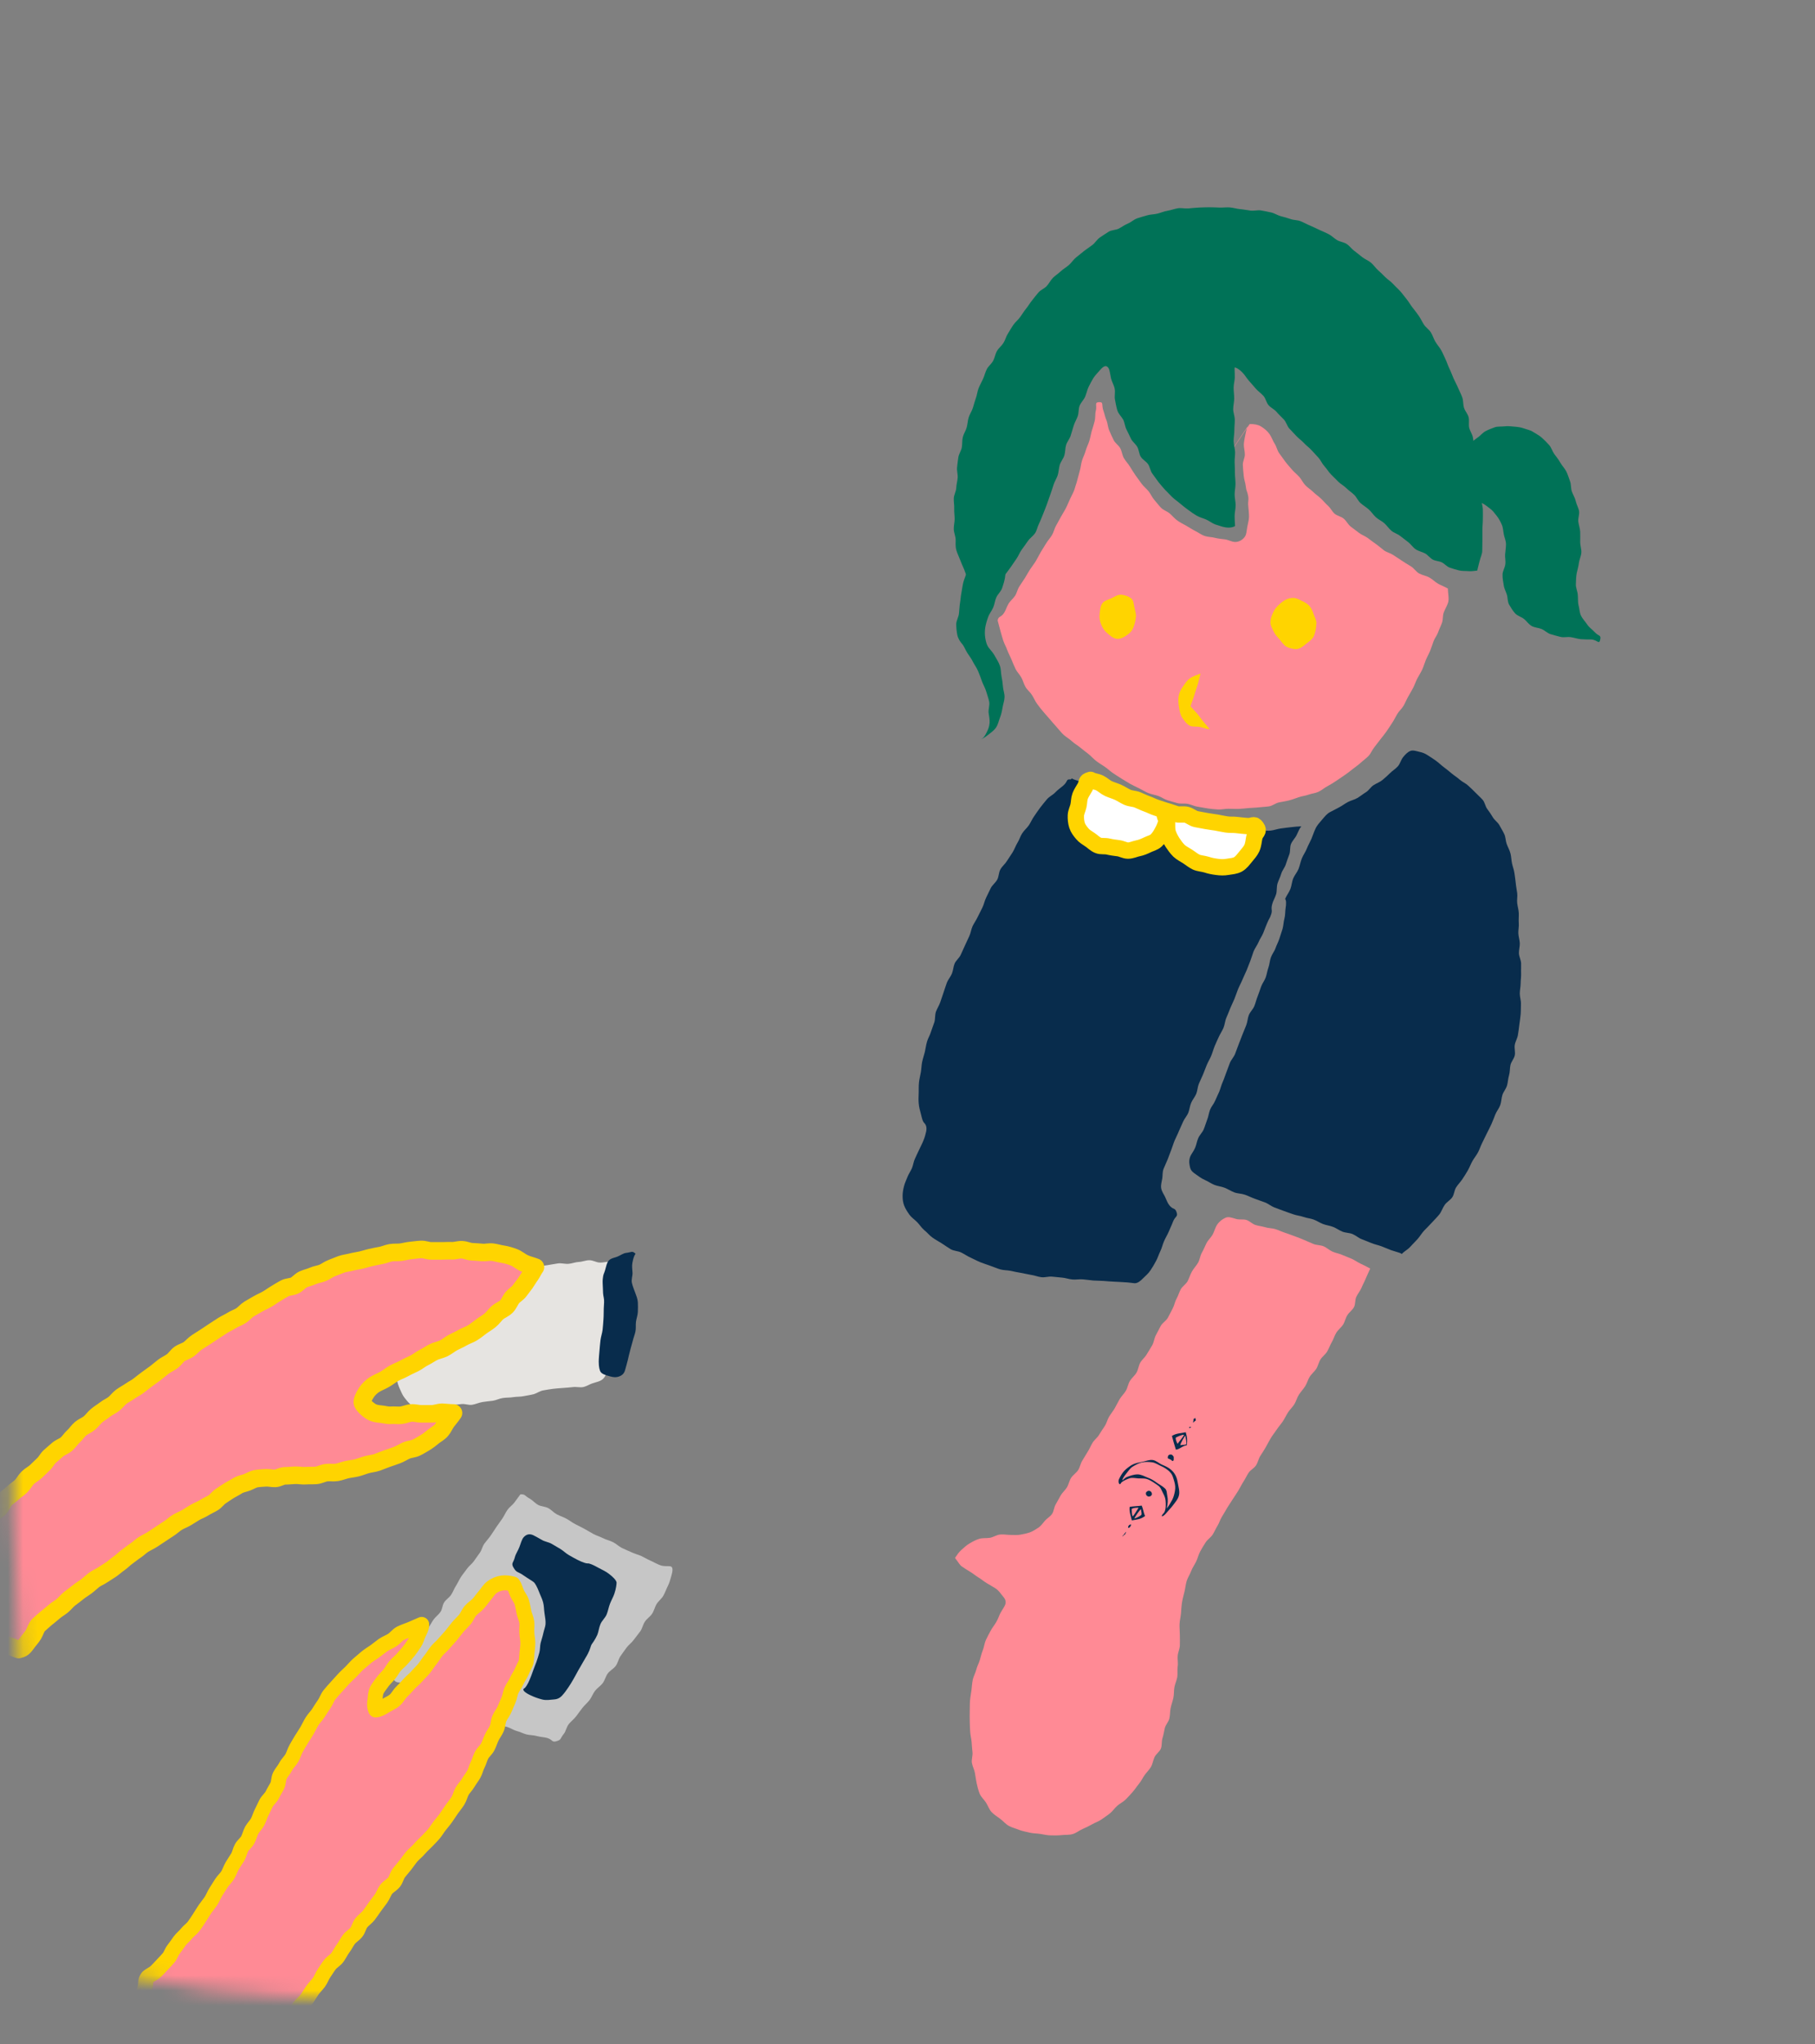 <svg width="119" height="134" viewBox="0 0 119 134" fill="none" xmlns="http://www.w3.org/2000/svg">
<rect x="0" y="0" width="119" height="134" fill="#808080" stroke="none"/>
<path d="M70.2 51.095C69.86 51.066 70.058 51.208 69.69 51.519C69.549 51.642 69.361 51.764 69.172 51.962C69.031 52.113 68.804 52.207 68.635 52.405C68.502 52.566 68.352 52.745 68.201 52.943C68.069 53.112 67.946 53.31 67.805 53.508C67.673 53.688 67.588 53.904 67.456 54.102C67.333 54.282 67.145 54.432 67.013 54.64C66.89 54.828 66.834 55.055 66.702 55.262C66.588 55.451 66.513 55.677 66.391 55.875C66.277 56.064 66.136 56.252 66.013 56.45C65.9 56.639 65.702 56.79 65.589 56.997C65.476 57.195 65.495 57.459 65.382 57.666C65.269 57.874 65.061 58.015 64.957 58.223C64.854 58.43 64.759 58.638 64.656 58.845C64.552 59.052 64.514 59.288 64.41 59.496C64.307 59.703 64.203 59.901 64.099 60.118C63.996 60.335 63.864 60.514 63.769 60.712C63.675 60.91 63.647 61.164 63.553 61.362C63.458 61.56 63.364 61.777 63.27 61.975C63.175 62.173 63.081 62.39 62.987 62.597C62.892 62.805 62.676 62.965 62.591 63.163C62.506 63.361 62.496 63.616 62.412 63.823C62.327 64.031 62.157 64.219 62.082 64.417C62.006 64.615 61.94 64.851 61.865 65.058C61.789 65.266 61.723 65.492 61.648 65.7C61.573 65.916 61.441 66.114 61.365 66.322C61.29 66.539 61.327 66.793 61.261 67.01C61.186 67.236 61.101 67.444 61.035 67.651C60.969 67.877 60.837 68.075 60.781 68.283C60.715 68.509 60.686 68.735 60.639 68.952C60.583 69.179 60.507 69.395 60.46 69.612C60.413 69.848 60.413 70.074 60.375 70.291C60.337 70.527 60.271 70.744 60.253 70.96C60.224 71.206 60.243 71.432 60.234 71.639C60.224 71.885 60.215 72.111 60.234 72.318C60.253 72.582 60.319 72.799 60.366 72.978C60.441 73.261 60.479 73.506 60.601 73.619C60.733 73.761 60.771 73.921 60.724 74.176C60.686 74.355 60.63 74.562 60.535 74.788C60.46 74.977 60.356 75.166 60.262 75.373C60.168 75.562 60.083 75.76 59.989 75.958C59.894 76.156 59.875 76.382 59.791 76.58C59.706 76.778 59.574 76.957 59.498 77.155C59.423 77.353 59.319 77.56 59.272 77.758C59.215 77.975 59.178 78.192 59.178 78.4C59.178 78.626 59.206 78.833 59.281 79.031C59.357 79.229 59.489 79.437 59.63 79.635C59.762 79.814 59.96 79.946 60.13 80.115C60.29 80.276 60.413 80.483 60.601 80.644C60.781 80.785 60.931 80.983 61.129 81.124C61.327 81.266 61.525 81.37 61.733 81.501C61.94 81.633 62.119 81.766 62.327 81.888C62.534 82.011 62.798 82.001 63.015 82.105C63.232 82.209 63.42 82.35 63.637 82.444C63.854 82.539 64.062 82.661 64.278 82.746C64.505 82.84 64.731 82.906 64.939 82.982C65.174 83.067 65.391 83.161 65.599 83.218C65.796 83.274 66.032 83.265 66.277 83.312C66.485 83.359 66.702 83.406 66.937 83.444C67.154 83.481 67.371 83.538 67.607 83.576C67.824 83.604 68.04 83.698 68.276 83.727C68.512 83.755 68.738 83.67 68.965 83.689C69.191 83.708 69.417 83.736 69.643 83.755C69.87 83.774 70.086 83.859 70.313 83.877C70.539 83.896 70.775 83.849 71.001 83.868C71.227 83.887 71.463 83.925 71.68 83.944C71.916 83.962 72.142 83.953 72.359 83.972C72.594 83.991 72.821 84.01 73.037 84.019C73.292 84.028 73.518 84.047 73.716 84.057C74.009 84.066 74.235 84.113 74.395 84.123C74.584 84.123 74.763 83.991 74.961 83.783C75.102 83.642 75.291 83.491 75.432 83.274C75.555 83.095 75.677 82.888 75.791 82.671C75.904 82.473 75.97 82.237 76.073 82.029C76.177 81.822 76.224 81.586 76.319 81.37C76.413 81.143 76.545 80.945 76.63 80.738C76.724 80.502 76.837 80.285 76.903 80.097C77.054 79.701 77.252 79.785 77.139 79.456C77.035 79.154 76.913 79.314 76.677 79.022C76.554 78.88 76.488 78.673 76.385 78.456C76.3 78.277 76.158 78.098 76.13 77.872C76.102 77.674 76.168 77.466 76.206 77.24C76.234 77.042 76.206 76.816 76.3 76.599C76.356 76.467 76.451 76.259 76.564 75.986C76.639 75.807 76.705 75.59 76.799 75.364C76.875 75.175 76.931 74.958 77.026 74.741C77.111 74.543 77.214 74.355 77.299 74.138C77.384 73.94 77.478 73.742 77.573 73.525C77.657 73.327 77.827 73.157 77.912 72.941C77.997 72.724 78.006 72.507 78.101 72.29C78.195 72.073 78.346 71.913 78.431 71.705C78.515 71.498 78.516 71.262 78.6 71.055C78.685 70.847 78.789 70.649 78.874 70.442C78.959 70.234 79.034 70.027 79.119 69.82C79.204 69.612 79.326 69.424 79.411 69.216C79.496 69.009 79.553 68.792 79.637 68.585C79.722 68.377 79.817 68.179 79.911 67.972C80.005 67.764 80.137 67.576 80.222 67.368C80.307 67.161 80.316 66.916 80.411 66.708C80.505 66.501 80.58 66.293 80.665 66.086C80.75 65.879 80.854 65.681 80.939 65.473C81.023 65.266 81.089 65.049 81.174 64.841C81.259 64.634 81.372 64.436 81.457 64.229C81.542 64.021 81.646 63.814 81.731 63.616C81.815 63.399 81.9 63.191 81.976 62.993C82.061 62.777 82.117 62.56 82.193 62.362C82.287 62.145 82.428 61.966 82.513 61.768C82.607 61.541 82.749 61.353 82.824 61.164C82.918 60.929 82.994 60.712 83.069 60.542C83.23 60.156 83.239 60.25 83.343 59.939C83.447 59.627 83.305 59.656 83.418 59.25C83.465 59.062 83.597 58.854 83.673 58.609C83.729 58.402 83.692 58.157 83.758 57.921C83.824 57.714 83.937 57.506 84.003 57.28C84.069 57.054 84.239 56.874 84.305 56.658C84.371 56.441 84.455 56.224 84.531 56.017C84.616 55.79 84.559 55.526 84.644 55.328C84.738 55.102 84.927 54.932 85.012 54.744C85.134 54.489 85.21 54.291 85.323 54.169C85.106 54.178 84.889 54.197 84.653 54.225C84.436 54.244 84.21 54.282 83.975 54.31C83.758 54.338 83.541 54.423 83.305 54.451C83.088 54.48 82.853 54.423 82.617 54.442C82.4 54.461 82.164 54.442 81.938 54.442C81.721 54.451 81.495 54.565 81.259 54.574C81.042 54.574 80.807 54.517 80.571 54.508C80.354 54.498 80.118 54.517 79.883 54.498C79.666 54.48 79.439 54.432 79.204 54.404C78.987 54.376 78.77 54.272 78.534 54.234C78.317 54.197 78.082 54.225 77.856 54.178C77.639 54.131 77.412 54.084 77.186 54.027C76.969 53.971 76.79 53.791 76.564 53.716C76.338 53.641 76.121 53.612 75.904 53.546C75.687 53.48 75.451 53.48 75.225 53.395C74.999 53.31 74.82 53.188 74.603 53.103C74.386 53.018 74.178 52.943 73.962 52.858C73.745 52.773 73.584 52.603 73.368 52.509C73.151 52.415 72.924 52.386 72.717 52.292C72.51 52.198 72.274 52.16 72.066 52.047C71.859 51.934 71.661 51.849 71.454 51.745C71.246 51.642 71.124 51.397 70.916 51.283C70.709 51.17 70.482 51.151 70.275 51.029L70.2 51.095Z" fill="#082C4C"/>
<path d="M78.384 33.058L81.938 27.797C82.231 27.797 82.476 27.835 82.664 27.948C82.881 28.08 83.088 28.25 83.23 28.448C83.371 28.646 83.456 28.91 83.579 29.098C83.701 29.287 83.739 29.532 83.871 29.711C84.003 29.89 84.135 30.079 84.267 30.258C84.399 30.437 84.559 30.607 84.701 30.776C84.842 30.946 85.031 31.088 85.182 31.257C85.332 31.427 85.427 31.644 85.578 31.804C85.728 31.965 85.936 32.087 86.096 32.247C86.256 32.408 86.445 32.53 86.605 32.681C86.766 32.832 86.907 33.011 87.077 33.162C87.246 33.313 87.341 33.539 87.51 33.681C87.68 33.822 87.944 33.86 88.114 34.011C88.284 34.161 88.387 34.388 88.557 34.52C88.727 34.652 88.915 34.784 89.094 34.925C89.273 35.066 89.49 35.133 89.669 35.264C89.849 35.397 90.028 35.538 90.207 35.66C90.386 35.783 90.556 35.943 90.735 36.075C90.914 36.207 91.15 36.255 91.338 36.377C91.527 36.5 91.706 36.622 91.895 36.745C92.093 36.877 92.291 36.999 92.498 37.122C92.706 37.244 92.838 37.48 93.045 37.593C93.252 37.706 93.507 37.744 93.714 37.857C93.922 37.97 94.091 38.159 94.299 38.272C94.506 38.385 94.723 38.461 94.931 38.583C94.931 38.923 95.034 39.262 94.931 39.545C94.855 39.752 94.733 39.95 94.657 40.158C94.582 40.365 94.62 40.62 94.544 40.827C94.469 41.035 94.365 41.233 94.29 41.45C94.214 41.666 94.063 41.836 93.988 42.044C93.912 42.251 93.846 42.468 93.761 42.675C93.677 42.883 93.564 43.071 93.479 43.279C93.394 43.486 93.337 43.703 93.243 43.901C93.149 44.099 93.026 44.288 92.922 44.486C92.819 44.684 92.753 44.9 92.649 45.098C92.545 45.296 92.432 45.485 92.319 45.683C92.206 45.881 92.13 46.088 92.017 46.277C91.904 46.465 91.725 46.616 91.612 46.805C91.499 46.993 91.404 47.201 91.282 47.38C91.159 47.559 91.046 47.757 90.914 47.936C90.782 48.115 90.65 48.295 90.509 48.464C90.367 48.634 90.245 48.823 90.103 48.992C89.962 49.171 89.877 49.398 89.726 49.558C89.575 49.718 89.377 49.85 89.217 50.001C89.057 50.152 88.859 50.275 88.689 50.416C88.519 50.557 88.34 50.689 88.151 50.821C87.963 50.953 87.784 51.076 87.595 51.199C87.407 51.321 87.218 51.444 87.02 51.547C86.822 51.651 86.652 51.811 86.445 51.906C86.238 52 86.002 52.019 85.794 52.094C85.587 52.17 85.361 52.188 85.144 52.264C84.927 52.339 84.729 52.415 84.512 52.471C84.295 52.528 84.079 52.556 83.852 52.603C83.626 52.651 83.437 52.82 83.221 52.858C82.994 52.896 82.768 52.896 82.551 52.924C82.334 52.952 82.099 52.952 81.882 52.971C81.665 52.99 81.439 53.018 81.212 53.028C80.986 53.037 80.76 53.018 80.543 53.018C80.326 53.018 80.09 53.075 79.864 53.065C79.638 53.056 79.411 53.028 79.195 52.999C78.978 52.971 78.751 52.914 78.535 52.886C78.318 52.858 78.11 52.745 77.884 52.698C77.658 52.651 77.422 52.707 77.205 52.651C76.988 52.594 76.771 52.528 76.555 52.462C76.338 52.396 76.149 52.255 75.942 52.179C75.734 52.104 75.499 52.075 75.291 51.99C75.084 51.906 74.895 51.783 74.688 51.679C74.48 51.576 74.282 51.491 74.084 51.378C73.886 51.264 73.698 51.142 73.509 51.029C73.321 50.916 73.132 50.784 72.944 50.661C72.755 50.529 72.595 50.369 72.406 50.246C72.218 50.124 72.019 50.001 71.85 49.869C71.68 49.737 71.52 49.549 71.35 49.417C71.18 49.285 70.992 49.143 70.822 49.002C70.652 48.86 70.445 48.747 70.285 48.596C70.124 48.445 69.917 48.332 69.747 48.181C69.578 48.031 69.445 47.842 69.295 47.682C69.144 47.521 69.002 47.342 68.852 47.173C68.701 47.003 68.559 46.833 68.408 46.663C68.258 46.494 68.126 46.315 67.994 46.136C67.862 45.956 67.777 45.739 67.654 45.551C67.532 45.362 67.343 45.221 67.23 45.023C67.117 44.825 67.07 44.599 66.956 44.401C66.843 44.203 66.674 44.042 66.579 43.844C66.485 43.646 66.4 43.439 66.315 43.231C66.231 43.024 66.117 42.826 66.042 42.619C65.966 42.411 65.853 42.213 65.778 41.996C65.703 41.779 65.655 41.563 65.589 41.346C65.523 41.129 65.476 40.893 65.41 40.676C65.467 40.356 65.627 40.507 65.844 40.158C65.948 39.998 66.004 39.771 66.136 39.554C66.249 39.385 66.428 39.243 66.56 39.045C66.674 38.866 66.711 38.63 66.834 38.442C66.947 38.263 67.079 38.084 67.202 37.886C67.324 37.688 67.418 37.508 67.541 37.32C67.664 37.131 67.805 36.962 67.918 36.773C68.031 36.584 68.126 36.377 68.239 36.188C68.352 36 68.474 35.811 68.588 35.623C68.701 35.434 68.861 35.264 68.974 35.076C69.087 34.887 69.134 34.642 69.238 34.463C69.351 34.265 69.455 34.067 69.559 33.879C69.672 33.671 69.794 33.492 69.889 33.303C70.002 33.087 70.077 32.87 70.162 32.7C70.285 32.445 70.388 32.257 70.436 32.115C70.483 31.936 70.567 31.729 70.633 31.474C70.69 31.276 70.737 31.059 70.803 30.833C70.86 30.626 70.879 30.399 70.945 30.183C71.011 29.966 71.124 29.768 71.18 29.551C71.237 29.334 71.35 29.136 71.416 28.919C71.482 28.702 71.52 28.476 71.576 28.269C71.642 28.042 71.718 27.825 71.765 27.627C71.831 27.382 71.793 27.137 71.84 26.958C71.944 26.562 71.727 26.383 72.057 26.364C72.387 26.345 72.199 26.543 72.35 26.939C72.415 27.118 72.453 27.345 72.557 27.58C72.632 27.769 72.632 28.014 72.736 28.24C72.821 28.438 72.915 28.646 73.019 28.853C73.113 29.051 73.34 29.183 73.453 29.39C73.556 29.588 73.575 29.834 73.688 30.032C73.802 30.23 73.962 30.39 74.084 30.588C74.207 30.786 74.32 30.974 74.452 31.163C74.584 31.352 74.716 31.531 74.848 31.71C74.98 31.889 75.169 32.031 75.31 32.21C75.451 32.389 75.536 32.606 75.687 32.775C75.838 32.945 75.97 33.134 76.13 33.294C76.291 33.454 76.536 33.52 76.705 33.671C76.875 33.822 77.017 34.001 77.205 34.133C77.394 34.265 77.592 34.359 77.79 34.472C77.988 34.586 78.167 34.708 78.374 34.812C78.582 34.916 78.761 35.057 78.978 35.133C79.195 35.208 79.43 35.199 79.647 35.255C79.864 35.312 80.09 35.331 80.317 35.359C80.543 35.387 80.76 35.529 80.986 35.529C81.25 35.529 81.476 35.378 81.608 35.199C81.731 35.038 81.731 34.784 81.778 34.538C81.816 34.322 81.891 34.095 81.891 33.869C81.891 33.643 81.863 33.398 81.844 33.19C81.806 32.804 81.891 32.841 81.835 32.511C81.778 32.181 81.721 32.257 81.674 31.851C81.655 31.653 81.561 31.427 81.542 31.172C81.523 30.956 81.495 30.72 81.486 30.484C81.476 30.248 81.618 30.022 81.618 29.796C81.618 29.57 81.542 29.325 81.552 29.108C81.57 28.863 81.627 28.636 81.665 28.429C81.721 28.155 81.787 27.929 81.9 27.807L78.384 33.058Z" fill="#FF8A95"/>
<path d="M62.619 102.121C62.761 101.923 62.855 101.763 63.025 101.612C63.204 101.452 63.373 101.292 63.571 101.178C63.779 101.056 63.986 100.943 64.203 100.877C64.42 100.811 64.675 100.848 64.901 100.811C65.127 100.773 65.344 100.613 65.58 100.594C65.815 100.575 66.051 100.622 66.277 100.622C66.504 100.622 66.721 100.641 66.909 100.603C67.135 100.566 67.343 100.518 67.531 100.452C67.729 100.377 67.918 100.254 68.088 100.141C68.257 100.028 68.38 99.84 68.521 99.679C68.653 99.528 68.861 99.425 68.983 99.236C69.097 99.066 69.097 98.831 69.21 98.633C69.323 98.435 69.427 98.237 69.54 98.039C69.653 97.841 69.841 97.69 69.954 97.501C70.068 97.313 70.105 97.068 70.228 96.879C70.35 96.691 70.567 96.558 70.69 96.37C70.812 96.181 70.841 95.936 70.963 95.748C71.086 95.559 71.19 95.361 71.312 95.172C71.435 94.984 71.52 94.767 71.633 94.579C71.746 94.39 71.953 94.249 72.066 94.05C72.18 93.853 72.312 93.673 72.434 93.485C72.557 93.296 72.604 93.061 72.717 92.872C72.83 92.683 72.981 92.504 73.094 92.306C73.207 92.108 73.302 91.901 73.415 91.712C73.528 91.524 73.707 91.363 73.82 91.165C73.933 90.967 73.962 90.722 74.084 90.524C74.207 90.326 74.405 90.175 74.518 89.977C74.631 89.779 74.65 89.525 74.763 89.327C74.876 89.129 75.074 88.978 75.187 88.78C75.3 88.582 75.432 88.393 75.546 88.186C75.659 87.979 75.677 87.734 75.781 87.535C75.885 87.338 75.989 87.13 76.102 86.923C76.215 86.715 76.451 86.593 76.564 86.395C76.677 86.197 76.771 85.989 76.884 85.782C76.998 85.574 77.026 85.339 77.139 85.141C77.252 84.943 77.309 84.707 77.422 84.509C77.535 84.311 77.771 84.179 77.874 83.972C77.978 83.764 78.044 83.538 78.157 83.34C78.27 83.142 78.44 82.972 78.553 82.774C78.666 82.576 78.685 82.322 78.798 82.124C78.912 81.925 78.996 81.709 79.1 81.501C79.204 81.294 79.392 81.133 79.505 80.936C79.619 80.728 79.675 80.464 79.807 80.276C79.949 80.068 80.147 79.917 80.364 79.823C80.552 79.748 80.76 79.823 81.042 79.908C81.259 79.974 81.514 79.908 81.721 79.974C81.929 80.04 82.108 80.238 82.315 80.304C82.523 80.37 82.749 80.389 82.966 80.455C83.183 80.521 83.418 80.511 83.626 80.577C83.833 80.643 84.041 80.747 84.248 80.813C84.455 80.879 84.663 80.964 84.88 81.039C85.097 81.115 85.294 81.2 85.502 81.284C85.709 81.369 85.907 81.463 86.115 81.548C86.322 81.633 86.567 81.614 86.775 81.699C86.982 81.784 87.152 81.954 87.359 82.048C87.567 82.142 87.793 82.171 88.001 82.265C88.208 82.359 88.415 82.425 88.623 82.519C88.83 82.614 89.009 82.746 89.207 82.84C89.405 82.934 89.641 83.047 89.839 83.161C89.745 83.368 89.632 83.604 89.547 83.811C89.462 84.019 89.349 84.217 89.264 84.424C89.179 84.632 89.019 84.811 88.924 85.018C88.83 85.225 88.877 85.49 88.774 85.688C88.67 85.885 88.453 86.027 88.34 86.216C88.217 86.404 88.18 86.649 88.057 86.838C87.934 87.026 87.737 87.168 87.614 87.366C87.491 87.564 87.435 87.79 87.322 87.979C87.209 88.167 87.133 88.393 87.02 88.591C86.907 88.789 86.699 88.921 86.577 89.119C86.454 89.317 86.416 89.553 86.294 89.742C86.171 89.93 85.973 90.081 85.86 90.27C85.747 90.458 85.691 90.694 85.568 90.882C85.445 91.071 85.285 91.241 85.162 91.429C85.04 91.618 84.983 91.854 84.87 92.042C84.757 92.231 84.578 92.391 84.455 92.58C84.333 92.768 84.239 92.976 84.116 93.164C83.993 93.353 83.833 93.522 83.711 93.711C83.588 93.9 83.437 94.079 83.324 94.267C83.211 94.456 83.107 94.663 82.994 94.861C82.881 95.059 82.758 95.248 82.636 95.436C82.513 95.625 82.475 95.87 82.353 96.059C82.23 96.247 81.985 96.361 81.863 96.549C81.74 96.738 81.646 96.945 81.523 97.134C81.401 97.322 81.306 97.53 81.184 97.728C81.061 97.926 80.939 98.105 80.816 98.293C80.703 98.482 80.571 98.661 80.458 98.85C80.345 99.038 80.241 99.236 80.118 99.425C79.996 99.613 79.939 99.84 79.826 100.019C79.713 100.198 79.628 100.415 79.505 100.603C79.383 100.792 79.175 100.914 79.053 101.103C78.921 101.301 78.798 101.508 78.685 101.716C78.572 101.923 78.525 102.168 78.421 102.376C78.317 102.583 78.176 102.781 78.091 103.008C78.006 103.234 77.865 103.432 77.799 103.658C77.733 103.884 77.714 104.13 77.657 104.356C77.601 104.582 77.535 104.818 77.497 105.053C77.46 105.289 77.45 105.525 77.431 105.761C77.412 105.996 77.346 106.232 77.337 106.468C77.328 106.703 77.356 106.939 77.356 107.184C77.356 107.411 77.365 107.646 77.356 107.873C77.346 108.099 77.233 108.325 77.214 108.551C77.195 108.778 77.252 109.013 77.214 109.249C77.177 109.485 77.224 109.721 77.186 109.947C77.148 110.173 77.035 110.39 76.998 110.616C76.96 110.843 76.979 111.078 76.931 111.305C76.884 111.531 76.799 111.748 76.752 111.974C76.705 112.2 76.724 112.436 76.668 112.662C76.611 112.889 76.413 113.077 76.366 113.303C76.319 113.53 76.281 113.747 76.215 113.954C76.149 114.161 76.196 114.425 76.111 114.633C76.026 114.84 75.791 114.982 75.696 115.189C75.602 115.396 75.574 115.632 75.461 115.83C75.347 116.028 75.178 116.179 75.046 116.368C74.914 116.556 74.82 116.764 74.678 116.933C74.537 117.103 74.414 117.301 74.263 117.471C74.112 117.64 73.962 117.81 73.801 117.97C73.641 118.131 73.424 118.225 73.254 118.376C73.085 118.527 72.953 118.725 72.783 118.866C72.613 119.008 72.415 119.13 72.236 119.262C72.038 119.404 71.802 119.479 71.604 119.592C71.406 119.705 71.19 119.809 70.973 119.903C70.756 119.998 70.558 120.167 70.332 120.233C70.105 120.299 69.851 120.271 69.615 120.299C69.379 120.328 69.144 120.318 68.908 120.318C68.672 120.318 68.446 120.262 68.21 120.224C67.975 120.186 67.739 120.196 67.513 120.139C67.286 120.082 67.05 120.045 66.824 119.96C66.598 119.866 66.353 119.809 66.145 119.696C65.938 119.583 65.768 119.375 65.58 119.234C65.391 119.092 65.174 118.96 65.014 118.791C64.854 118.621 64.778 118.376 64.646 118.168C64.514 117.961 64.326 117.81 64.231 117.584C64.147 117.367 64.081 117.131 64.033 116.896C63.986 116.669 63.958 116.443 63.92 116.226C63.883 116.009 63.76 115.792 63.722 115.566C63.685 115.34 63.788 115.095 63.76 114.868C63.732 114.642 63.722 114.416 63.703 114.19C63.684 113.963 63.618 113.737 63.609 113.511C63.6 113.285 63.581 113.058 63.581 112.832C63.581 112.606 63.571 112.379 63.581 112.153C63.59 111.927 63.581 111.701 63.6 111.474C63.619 111.248 63.666 111.022 63.694 110.795C63.722 110.569 63.732 110.343 63.779 110.117C63.826 109.89 63.949 109.692 64.005 109.466C64.062 109.24 64.175 109.042 64.241 108.825C64.307 108.608 64.354 108.382 64.439 108.174C64.524 107.967 64.543 107.722 64.637 107.514C64.731 107.307 64.844 107.109 64.948 106.911C65.052 106.713 65.203 106.534 65.316 106.336C65.448 106.119 65.504 105.902 65.599 105.732C65.731 105.487 65.872 105.317 65.919 105.157C65.976 104.912 65.872 104.78 65.712 104.592C65.599 104.46 65.495 104.271 65.259 104.12C65.099 104.016 64.91 103.913 64.693 103.781C64.505 103.668 64.344 103.526 64.156 103.413C63.967 103.3 63.807 103.158 63.619 103.045C63.43 102.932 63.251 102.819 63.072 102.696C62.921 102.593 62.864 102.451 62.629 102.15L62.619 102.121Z" fill="#FF8A95"/>
<path d="M73.632 27.495C73.528 27.307 73.33 27.137 73.255 26.892C73.189 26.675 73.151 26.439 73.104 26.204C73.057 25.968 73.132 25.713 73.085 25.487C73.038 25.242 72.896 25.025 72.849 24.818C72.783 24.535 72.764 24.271 72.68 24.129C72.547 23.931 72.378 23.96 72.123 24.261C71.991 24.422 71.822 24.573 71.689 24.78C71.576 24.959 71.473 25.166 71.369 25.374C71.275 25.572 71.237 25.798 71.143 26.015C71.058 26.213 70.869 26.383 70.784 26.6C70.7 26.817 70.737 27.062 70.662 27.279C70.586 27.495 70.464 27.684 70.398 27.901C70.332 28.118 70.266 28.334 70.2 28.551C70.134 28.768 69.964 28.957 69.898 29.174C69.832 29.39 69.851 29.636 69.785 29.852C69.719 30.069 69.549 30.258 69.483 30.475C69.417 30.692 69.417 30.937 69.351 31.144C69.285 31.352 69.144 31.559 69.078 31.776C69.012 31.993 68.936 32.209 68.861 32.426C68.785 32.643 68.71 32.86 68.635 33.068C68.55 33.284 68.474 33.501 68.389 33.699C68.295 33.916 68.22 34.133 68.126 34.322C68.012 34.538 67.984 34.783 67.862 34.953C67.73 35.151 67.513 35.283 67.39 35.472C67.258 35.67 67.117 35.849 66.985 36.038C66.843 36.236 66.768 36.462 66.636 36.641C66.494 36.839 66.372 37.037 66.24 37.216C66.089 37.414 65.957 37.612 65.825 37.772C65.665 37.97 65.542 38.178 65.41 38.329C65.222 38.527 65.024 38.659 64.882 38.781C64.628 38.989 64.401 39.017 64.25 39.026C63.986 39.055 63.902 38.875 63.817 38.649C63.713 38.329 63.666 37.97 63.506 38.178C63.458 37.97 63.364 37.735 63.27 37.48C63.194 37.254 63.072 37.028 62.987 36.792C62.893 36.547 62.78 36.311 62.714 36.103C62.619 35.811 62.666 35.538 62.657 35.368C62.648 35.142 62.544 34.925 62.535 34.699C62.525 34.472 62.591 34.246 62.591 34.02C62.591 33.794 62.553 33.567 62.563 33.341C62.572 33.115 62.525 32.888 62.535 32.662C62.544 32.436 62.685 32.219 62.695 31.993C62.704 31.766 62.77 31.55 62.789 31.323C62.808 31.097 62.723 30.861 62.751 30.635C62.78 30.409 62.798 30.182 62.836 29.966C62.874 29.749 63.025 29.541 63.062 29.324C63.1 29.108 63.072 28.863 63.129 28.646C63.185 28.429 63.326 28.231 63.383 28.014C63.44 27.797 63.449 27.561 63.515 27.354C63.581 27.146 63.722 26.948 63.788 26.732C63.854 26.515 63.911 26.298 63.986 26.09C64.062 25.883 64.081 25.647 64.166 25.44C64.25 25.233 64.364 25.035 64.458 24.827C64.552 24.62 64.599 24.393 64.703 24.195C64.807 23.997 65.014 23.846 65.118 23.648C65.222 23.451 65.25 23.215 65.363 23.017C65.476 22.819 65.665 22.677 65.787 22.489C65.91 22.3 65.957 22.064 66.08 21.876C66.202 21.687 66.306 21.489 66.438 21.301C66.57 21.112 66.749 20.971 66.881 20.792C67.013 20.613 67.126 20.415 67.267 20.245C67.409 20.075 67.522 19.868 67.663 19.698C67.805 19.528 67.937 19.34 68.088 19.17C68.239 19 68.474 18.915 68.625 18.755C68.776 18.595 68.88 18.369 69.031 18.218C69.181 18.067 69.389 17.935 69.549 17.784C69.71 17.633 69.917 17.52 70.087 17.369C70.256 17.218 70.379 17.02 70.549 16.879C70.718 16.738 70.897 16.596 71.077 16.455C71.256 16.313 71.444 16.2 71.624 16.059C71.803 15.917 71.925 15.7 72.114 15.568C72.302 15.436 72.5 15.314 72.689 15.191C72.877 15.069 73.16 15.088 73.358 14.984C73.556 14.88 73.745 14.739 73.952 14.654C74.16 14.569 74.339 14.39 74.556 14.314C74.773 14.239 74.999 14.182 75.216 14.116C75.433 14.05 75.678 14.06 75.894 14.003C76.111 13.947 76.328 13.852 76.555 13.815C76.781 13.777 76.998 13.692 77.224 13.654C77.45 13.617 77.686 13.683 77.912 13.664C78.138 13.645 78.365 13.617 78.591 13.607C78.817 13.598 79.044 13.588 79.27 13.588C79.496 13.588 79.722 13.598 79.949 13.607C80.175 13.617 80.401 13.579 80.637 13.598C80.873 13.617 81.09 13.692 81.316 13.711C81.542 13.73 81.769 13.777 81.995 13.805C82.221 13.834 82.457 13.758 82.683 13.796C82.909 13.834 83.126 13.881 83.343 13.928C83.56 13.975 83.758 14.116 83.975 14.173C84.192 14.229 84.408 14.286 84.616 14.361C84.823 14.437 85.068 14.418 85.276 14.503C85.483 14.588 85.681 14.701 85.889 14.786C86.096 14.871 86.294 14.974 86.501 15.069C86.709 15.163 86.916 15.248 87.114 15.351C87.312 15.455 87.473 15.625 87.661 15.738C87.85 15.851 88.104 15.87 88.293 15.993C88.481 16.115 88.614 16.313 88.793 16.445C88.972 16.577 89.141 16.719 89.321 16.86C89.5 17.002 89.717 17.077 89.886 17.218C90.056 17.36 90.179 17.558 90.348 17.709C90.518 17.86 90.669 18.01 90.829 18.171C90.99 18.331 91.188 18.444 91.338 18.614C91.489 18.783 91.659 18.925 91.81 19.095C91.961 19.264 92.083 19.443 92.225 19.613C92.366 19.783 92.47 19.981 92.611 20.16C92.753 20.339 92.885 20.509 93.017 20.697C93.149 20.886 93.234 21.084 93.356 21.273C93.479 21.461 93.686 21.593 93.809 21.782C93.931 21.97 93.988 22.197 94.101 22.385C94.214 22.583 94.374 22.753 94.487 22.951C94.601 23.149 94.685 23.366 94.78 23.564C94.874 23.762 94.94 23.988 95.044 24.195C95.147 24.403 95.213 24.61 95.308 24.818C95.402 25.025 95.515 25.223 95.6 25.43C95.685 25.638 95.798 25.836 95.873 26.053C95.949 26.27 95.921 26.515 95.987 26.732C96.053 26.948 96.232 27.128 96.288 27.345C96.345 27.561 96.279 27.816 96.326 28.033C96.373 28.25 96.524 28.448 96.571 28.674C96.618 28.9 96.609 29.126 96.656 29.353C96.703 29.579 96.844 29.777 96.873 30.003C96.901 30.23 96.901 30.456 96.929 30.682C96.958 30.908 97.005 31.125 97.033 31.352C97.061 31.578 96.958 31.814 96.977 32.04C96.995 32.266 97.09 32.483 97.109 32.709C97.127 32.935 97.212 33.152 97.222 33.379C97.231 33.605 97.222 33.831 97.222 34.057C97.222 34.284 97.193 34.51 97.193 34.736C97.193 34.963 97.193 35.189 97.193 35.415C97.193 35.642 97.184 35.868 97.184 36.094C97.184 36.32 97.071 36.528 97.014 36.764C96.958 36.98 96.91 37.16 96.854 37.405C96.637 37.423 96.486 37.461 96.288 37.442C96.071 37.423 95.864 37.442 95.666 37.395C95.468 37.348 95.261 37.282 95.063 37.216C94.865 37.15 94.723 36.962 94.535 36.867C94.346 36.773 94.11 36.782 93.931 36.679C93.752 36.575 93.62 36.386 93.441 36.283C93.252 36.179 93.017 36.141 92.819 36.009C92.639 35.887 92.507 35.679 92.328 35.538C92.149 35.406 91.98 35.274 91.8 35.132C91.621 34.991 91.385 34.934 91.216 34.783C91.046 34.633 90.924 34.444 90.754 34.293C90.584 34.142 90.367 34.057 90.198 33.897C90.028 33.737 89.915 33.548 89.745 33.398C89.575 33.247 89.377 33.133 89.207 32.983C89.038 32.832 88.953 32.605 88.793 32.445C88.632 32.285 88.434 32.162 88.274 32.002C88.114 31.842 87.906 31.738 87.746 31.578C87.586 31.418 87.425 31.257 87.265 31.097C87.105 30.937 86.992 30.729 86.841 30.569C86.69 30.409 86.596 30.173 86.445 30.003C86.294 29.834 86.134 29.673 85.983 29.504C85.832 29.334 85.634 29.202 85.493 29.042C85.351 28.881 85.144 28.749 84.993 28.58C84.842 28.41 84.672 28.25 84.531 28.089C84.39 27.929 84.324 27.656 84.173 27.495C84.022 27.335 83.843 27.175 83.701 27.005C83.55 26.826 83.315 26.732 83.173 26.562C83.022 26.383 82.985 26.119 82.843 25.959C82.683 25.779 82.485 25.647 82.344 25.487C82.183 25.308 82.042 25.129 81.9 24.978C81.731 24.789 81.618 24.582 81.486 24.45C81.222 24.167 81.005 24.082 80.958 24.092C80.929 24.092 80.958 24.318 80.958 24.742C80.958 24.94 80.882 25.166 80.882 25.43C80.882 25.647 80.92 25.874 80.92 26.128C80.92 26.345 80.854 26.581 80.854 26.826C80.854 27.052 80.958 27.279 80.958 27.524C80.958 27.769 80.929 27.986 80.929 28.221C80.929 28.457 80.882 28.683 80.882 28.919C80.882 29.155 80.967 29.381 80.977 29.617C80.986 29.852 80.939 30.088 80.948 30.314C80.958 30.541 80.967 30.786 80.967 31.012C80.967 31.238 81.005 31.484 81.005 31.71C81.005 31.955 80.948 32.191 80.948 32.407C80.948 32.653 81.014 32.888 81.014 33.105C81.014 33.369 80.948 33.605 80.948 33.803C80.948 34.19 80.977 34.425 80.977 34.482C80.929 34.52 80.703 34.633 80.326 34.567C80.147 34.538 79.921 34.453 79.675 34.378C79.487 34.312 79.308 34.161 79.081 34.057C78.893 33.973 78.666 33.925 78.459 33.803C78.28 33.699 78.091 33.567 77.903 33.426C77.733 33.303 77.554 33.162 77.375 33.011C77.215 32.87 77.026 32.747 76.856 32.587C76.705 32.436 76.545 32.276 76.385 32.106C76.243 31.945 76.093 31.776 75.951 31.597C75.819 31.427 75.697 31.238 75.555 31.05C75.423 30.88 75.404 30.626 75.272 30.428C75.15 30.248 74.914 30.135 74.791 29.937C74.678 29.749 74.678 29.494 74.565 29.296C74.461 29.108 74.254 28.966 74.15 28.759C74.047 28.551 73.962 28.353 73.858 28.155C73.754 27.957 73.745 27.722 73.641 27.505L73.632 27.495Z" fill="#007257"/>
<path d="M86.304 40.902C86.294 41.176 86.238 41.459 86.153 41.675C86.049 41.93 85.794 42.072 85.615 42.222C85.408 42.392 85.21 42.562 84.946 42.552C84.748 42.543 84.522 42.496 84.324 42.383C84.154 42.279 84.031 42.072 83.89 41.911C83.749 41.751 83.598 41.6 83.513 41.411C83.418 41.214 83.287 40.997 83.296 40.799C83.296 40.535 83.409 40.261 83.532 40.035C83.654 39.809 83.871 39.611 84.069 39.46C84.286 39.29 84.531 39.196 84.786 39.196C85.002 39.196 85.172 39.3 85.361 39.394C85.549 39.488 85.728 39.573 85.86 39.733C85.992 39.894 86.068 40.082 86.134 40.28C86.2 40.478 86.322 40.667 86.313 40.883L86.304 40.902Z" fill="#FFD400"/>
<path d="M74.471 40.441C74.452 40.705 74.386 40.94 74.311 41.129C74.216 41.383 74.047 41.525 73.868 41.647C73.689 41.77 73.462 41.911 73.198 41.874C72.953 41.836 72.765 41.647 72.585 41.497C72.406 41.346 72.284 41.157 72.199 40.94C72.114 40.724 72.067 40.507 72.095 40.261C72.123 40.007 72.142 39.752 72.265 39.564C72.397 39.366 72.661 39.319 72.878 39.215C73.076 39.121 73.293 38.96 73.538 38.989C73.802 39.017 74.019 39.111 74.16 39.224C74.33 39.356 74.33 39.602 74.377 39.818C74.415 40.007 74.49 40.214 74.481 40.441H74.471Z" fill="#FFD400"/>
<path d="M78.044 46.286C78.186 46.456 78.355 46.626 78.506 46.795C78.638 46.956 78.761 47.144 78.921 47.333C79.053 47.493 79.157 47.615 79.317 47.804C79.062 47.785 78.912 47.71 78.714 47.663C78.469 47.606 78.195 47.663 78.016 47.578C77.799 47.465 77.658 47.257 77.526 47.069C77.394 46.88 77.356 46.673 77.309 46.418C77.262 46.154 77.243 45.918 77.271 45.683C77.299 45.447 77.403 45.221 77.554 45.013C77.686 44.825 77.808 44.608 78.044 44.448C78.233 44.325 78.45 44.259 78.714 44.155C78.638 44.419 78.6 44.636 78.534 44.853C78.459 45.098 78.374 45.324 78.308 45.56C78.242 45.796 78.138 46.022 78.063 46.277L78.044 46.286Z" fill="#FFD400"/>
<path d="M64.222 35C63.892 35.094 64.137 35.198 64.005 35.594C63.939 35.783 63.779 35.971 63.704 36.207C63.638 36.405 63.675 36.66 63.609 36.895C63.543 37.103 63.43 37.31 63.374 37.536C63.317 37.763 63.213 37.961 63.157 38.187C63.1 38.413 63.081 38.639 63.034 38.866C62.987 39.092 62.978 39.328 62.94 39.545C62.902 39.78 62.902 40.007 62.874 40.224C62.846 40.459 62.704 40.685 62.695 40.902C62.695 41.157 62.723 41.393 62.761 41.6C62.808 41.855 62.949 42.062 63.081 42.213C63.213 42.364 63.289 42.59 63.43 42.816C63.543 42.995 63.694 43.175 63.798 43.401C63.902 43.599 64.043 43.787 64.137 44.014C64.232 44.24 64.307 44.447 64.382 44.664C64.458 44.881 64.59 45.089 64.656 45.315C64.722 45.541 64.807 45.767 64.854 45.994C64.901 46.229 64.797 46.484 64.816 46.71C64.844 46.955 64.901 47.182 64.882 47.398C64.863 47.653 64.769 47.861 64.675 48.04C64.562 48.257 64.477 48.417 64.241 48.502C64.467 48.417 64.628 48.294 64.797 48.162C64.967 48.03 65.174 47.889 65.306 47.691C65.439 47.493 65.476 47.267 65.561 47.05C65.646 46.833 65.693 46.625 65.731 46.39C65.769 46.154 65.853 45.947 65.863 45.711C65.872 45.475 65.778 45.258 65.759 45.023C65.74 44.787 65.712 44.57 65.665 44.344C65.618 44.117 65.636 43.872 65.561 43.655C65.486 43.429 65.354 43.231 65.25 43.043C65.137 42.826 64.986 42.656 64.854 42.496C64.694 42.307 64.637 42.053 64.599 41.826C64.562 41.6 64.562 41.364 64.599 41.129C64.637 40.912 64.703 40.676 64.788 40.45C64.863 40.233 65.024 40.044 65.118 39.827C65.212 39.611 65.231 39.365 65.325 39.158C65.42 38.951 65.627 38.772 65.703 38.555C65.787 38.319 65.853 38.083 65.891 37.876C65.929 37.631 65.938 37.376 65.872 37.169C65.797 36.933 65.712 36.707 65.608 36.509C65.495 36.292 65.354 36.094 65.222 35.915C65.071 35.707 64.882 35.538 64.741 35.396C64.448 35.104 64.543 34.934 64.213 35.019L64.222 35Z" fill="#007257"/>
<path d="M94.591 30.89C94.648 30.569 94.714 30.71 94.978 30.418C95.101 30.277 95.242 30.117 95.412 29.937C95.553 29.796 95.713 29.655 95.883 29.494C96.034 29.353 96.194 29.211 96.373 29.079C96.552 28.947 96.703 28.806 96.882 28.683C97.062 28.561 97.203 28.372 97.392 28.269C97.58 28.165 97.797 28.089 97.995 28.014C98.193 27.939 98.438 27.976 98.646 27.948C98.853 27.92 99.061 27.948 99.277 27.967C99.494 27.986 99.692 28.005 99.9 28.08C100.098 28.155 100.314 28.184 100.503 28.306C100.692 28.429 100.908 28.533 101.078 28.683C101.248 28.834 101.418 29.004 101.568 29.174C101.719 29.343 101.776 29.588 101.917 29.777C102.059 29.966 102.191 30.135 102.304 30.333C102.417 30.531 102.587 30.701 102.69 30.899C102.794 31.097 102.851 31.323 102.936 31.54C103.02 31.757 102.983 32.002 103.058 32.219C103.134 32.436 103.266 32.634 103.313 32.851C103.36 33.068 103.492 33.285 103.53 33.501C103.567 33.718 103.454 33.973 103.482 34.199C103.511 34.425 103.596 34.642 103.605 34.868C103.614 35.095 103.605 35.321 103.605 35.547C103.605 35.774 103.699 36.009 103.68 36.236C103.662 36.462 103.548 36.688 103.52 36.905C103.492 37.141 103.426 37.348 103.379 37.565C103.332 37.81 103.332 38.055 103.322 38.272C103.303 38.517 103.426 38.744 103.445 38.97C103.473 39.215 103.445 39.451 103.492 39.658C103.558 39.894 103.558 40.148 103.652 40.346C103.756 40.573 103.935 40.742 104.058 40.931C104.199 41.148 104.416 41.28 104.548 41.431C104.831 41.742 104.991 41.6 104.916 41.94C104.84 42.279 104.736 41.94 104.322 41.921C104.133 41.921 103.907 41.921 103.652 41.902C103.445 41.883 103.228 41.808 102.992 41.77C102.775 41.732 102.54 41.808 102.313 41.751C102.087 41.695 101.88 41.638 101.663 41.572C101.446 41.506 101.276 41.318 101.069 41.233C100.861 41.148 100.616 41.148 100.418 41.035C100.22 40.922 100.098 40.714 99.918 40.573C99.739 40.431 99.485 40.375 99.334 40.205C99.183 40.035 99.061 39.837 98.947 39.639C98.834 39.441 98.862 39.196 98.796 38.979C98.731 38.772 98.617 38.583 98.589 38.348C98.561 38.14 98.504 37.914 98.514 37.669C98.514 37.452 98.655 37.245 98.693 37.009C98.731 36.773 98.665 36.547 98.683 36.339C98.702 36.104 98.74 35.887 98.74 35.679C98.74 35.444 98.636 35.236 98.599 35.038C98.551 34.803 98.551 34.586 98.466 34.397C98.372 34.18 98.269 33.992 98.136 33.822C97.995 33.643 97.863 33.464 97.684 33.332C97.505 33.2 97.326 33.039 97.118 32.964C96.911 32.889 96.666 32.907 96.449 32.86C96.223 32.813 96.006 32.7 95.798 32.691C95.553 32.681 95.327 32.747 95.129 32.757C94.742 32.785 94.554 33.171 94.422 32.87C94.29 32.568 94.554 32.511 94.554 32.181C94.554 31.851 94.535 31.851 94.535 31.512C94.535 31.172 94.497 31.182 94.554 30.852L94.591 30.89Z" fill="#007257"/>
<path d="M91.847 82.161C91.63 82.077 91.414 82.029 91.206 81.954C90.999 81.879 90.782 81.775 90.575 81.7C90.367 81.624 90.131 81.577 89.924 81.492C89.716 81.407 89.5 81.322 89.283 81.237C89.066 81.153 88.887 80.983 88.679 80.898C88.472 80.813 88.217 80.823 88.01 80.738C87.802 80.653 87.614 80.511 87.397 80.427C87.18 80.342 86.954 80.323 86.737 80.238C86.52 80.153 86.332 80.021 86.124 79.946C85.917 79.87 85.672 79.852 85.464 79.776C85.257 79.701 85.012 79.682 84.804 79.606C84.597 79.531 84.38 79.465 84.163 79.38C83.946 79.295 83.739 79.229 83.531 79.144C83.315 79.059 83.135 78.89 82.909 78.814C82.683 78.739 82.475 78.654 82.259 78.579C82.042 78.503 81.834 78.39 81.608 78.315C81.382 78.239 81.137 78.249 80.92 78.164C80.703 78.079 80.505 77.947 80.288 77.862C80.071 77.777 79.826 77.758 79.619 77.674C79.411 77.589 79.213 77.447 78.996 77.353C78.742 77.24 78.572 77.098 78.421 76.995C78.176 76.834 78.072 76.721 78.025 76.523C77.987 76.344 77.931 76.127 78.025 75.854C78.082 75.675 78.251 75.496 78.355 75.25C78.44 75.062 78.468 74.826 78.563 74.609C78.647 74.411 78.827 74.251 78.921 74.034C79.006 73.836 79.062 73.619 79.147 73.402C79.232 73.204 79.251 72.969 79.336 72.752C79.421 72.535 79.581 72.375 79.666 72.167C79.751 71.96 79.854 71.771 79.939 71.564C80.024 71.356 80.071 71.14 80.165 70.932C80.26 70.725 80.316 70.517 80.401 70.31C80.486 70.103 80.552 69.886 80.637 69.678C80.722 69.471 80.891 69.301 80.976 69.094C81.061 68.886 81.127 68.669 81.212 68.462C81.297 68.254 81.372 68.038 81.457 67.83C81.542 67.623 81.627 67.415 81.712 67.198C81.797 66.982 81.797 66.746 81.882 66.538C81.966 66.331 82.155 66.161 82.24 65.954C82.325 65.746 82.372 65.52 82.457 65.313C82.541 65.105 82.608 64.889 82.683 64.681C82.758 64.474 82.909 64.285 82.985 64.078C83.06 63.87 83.088 63.635 83.164 63.427C83.239 63.22 83.249 62.975 83.324 62.767C83.399 62.55 83.56 62.362 83.626 62.164C83.701 61.947 83.814 61.749 83.88 61.541C83.956 61.315 84.022 61.098 84.088 60.9C84.154 60.665 84.154 60.429 84.21 60.231C84.276 59.986 84.257 59.75 84.286 59.571C84.342 59.231 84.333 59.015 84.257 58.93C84.352 58.703 84.521 58.496 84.606 58.27C84.691 58.044 84.701 57.789 84.795 57.572C84.889 57.355 85.059 57.167 85.144 56.95C85.229 56.733 85.266 56.488 85.361 56.261C85.455 56.035 85.596 55.847 85.681 55.63C85.766 55.413 85.889 55.206 85.983 54.989C86.077 54.772 86.143 54.545 86.247 54.329C86.341 54.112 86.511 53.933 86.68 53.735C86.85 53.537 87.001 53.339 87.209 53.235C87.406 53.131 87.605 53.028 87.802 52.924C88.001 52.82 88.18 52.679 88.378 52.575C88.576 52.471 88.811 52.424 89 52.311C89.189 52.198 89.368 52.047 89.556 51.934C89.745 51.821 89.867 51.594 90.056 51.472C90.245 51.349 90.471 51.274 90.641 51.132C90.81 50.991 90.98 50.84 91.14 50.68C91.3 50.52 91.499 50.407 91.649 50.237C91.8 50.067 91.847 49.822 91.989 49.643C92.13 49.464 92.29 49.303 92.451 49.237C92.63 49.153 92.856 49.237 93.054 49.285C93.233 49.322 93.412 49.379 93.592 49.501C93.78 49.624 93.969 49.737 94.148 49.869C94.327 50.001 94.487 50.161 94.666 50.293C94.846 50.425 95.015 50.567 95.185 50.708C95.355 50.85 95.543 50.963 95.713 51.114C95.883 51.264 96.1 51.349 96.26 51.5C96.42 51.651 96.59 51.802 96.741 51.962C96.891 52.122 97.071 52.273 97.212 52.434C97.353 52.594 97.382 52.867 97.514 53.037C97.646 53.207 97.768 53.395 97.882 53.584C97.995 53.772 98.202 53.904 98.306 54.093C98.409 54.282 98.532 54.48 98.626 54.678C98.721 54.876 98.711 55.121 98.787 55.328C98.862 55.535 98.975 55.724 99.032 55.941C99.088 56.158 99.088 56.375 99.135 56.601C99.183 56.827 99.267 57.025 99.296 57.252C99.324 57.468 99.362 57.685 99.381 57.902C99.4 58.119 99.447 58.336 99.475 58.553C99.503 58.77 99.447 58.996 99.475 59.213C99.503 59.429 99.569 59.646 99.579 59.863C99.588 60.08 99.56 60.306 99.579 60.523C99.597 60.74 99.541 60.966 99.55 61.183C99.56 61.4 99.635 61.617 99.645 61.834C99.654 62.051 99.579 62.277 99.588 62.494C99.597 62.711 99.72 62.927 99.73 63.144C99.739 63.361 99.72 63.578 99.73 63.804C99.739 64.031 99.701 64.238 99.701 64.455C99.701 64.681 99.645 64.907 99.645 65.134C99.645 65.36 99.73 65.596 99.72 65.812C99.711 66.029 99.72 66.265 99.701 66.491C99.682 66.718 99.645 66.944 99.616 67.17C99.588 67.397 99.56 67.623 99.522 67.849C99.484 68.075 99.352 68.283 99.315 68.5C99.277 68.716 99.362 68.971 99.315 69.188C99.267 69.405 99.079 69.603 99.032 69.82C98.985 70.037 99.004 70.282 98.938 70.499C98.871 70.715 98.871 70.951 98.805 71.168C98.74 71.385 98.57 71.573 98.504 71.781C98.438 71.988 98.438 72.243 98.362 72.45C98.287 72.658 98.127 72.846 98.042 73.054C97.957 73.261 97.882 73.478 97.787 73.685C97.693 73.893 97.589 74.091 97.486 74.298C97.382 74.505 97.287 74.704 97.184 74.911C97.08 75.118 97.014 75.335 96.91 75.533C96.807 75.731 96.656 75.91 96.543 76.108C96.43 76.306 96.354 76.523 96.241 76.721C96.128 76.919 96.005 77.108 95.883 77.296C95.76 77.485 95.59 77.645 95.468 77.843C95.345 78.041 95.345 78.305 95.213 78.494C95.081 78.682 94.855 78.796 94.723 78.984C94.582 79.182 94.516 79.427 94.365 79.616C94.214 79.804 94.044 79.965 93.884 80.144C93.724 80.323 93.554 80.483 93.384 80.662C93.215 80.841 93.101 81.049 92.941 81.228C92.781 81.407 92.611 81.567 92.451 81.747C92.29 81.926 92.064 82.029 91.904 82.209L91.847 82.161Z" fill="#082C4C"/>
<path d="M71.473 51.133C71.162 51.217 71.312 51.283 71.133 51.613C71.039 51.783 70.907 51.962 70.822 52.179C70.747 52.377 70.756 52.603 70.709 52.82C70.662 53.037 70.549 53.235 70.539 53.452C70.53 53.669 70.549 53.895 70.615 54.102C70.681 54.31 70.813 54.48 70.964 54.659C71.086 54.81 71.275 54.923 71.473 55.055C71.633 55.158 71.793 55.338 72.01 55.422C72.199 55.498 72.434 55.441 72.67 55.498C72.906 55.554 73.104 55.573 73.311 55.602C73.547 55.63 73.754 55.762 73.953 55.762C74.188 55.762 74.405 55.649 74.603 55.611C74.839 55.564 75.027 55.479 75.207 55.394C75.414 55.29 75.65 55.243 75.8 55.102C75.97 54.942 76.093 54.744 76.187 54.564C76.31 54.357 76.394 54.14 76.451 53.952C76.555 53.593 76.828 53.358 76.508 53.348C76.187 53.339 76.489 53.574 76.517 53.97C76.526 54.168 76.498 54.395 76.583 54.64C76.649 54.838 76.753 55.036 76.885 55.243C76.998 55.413 77.13 55.602 77.3 55.771C77.45 55.913 77.658 56.016 77.865 56.148C78.044 56.261 78.214 56.412 78.431 56.516C78.62 56.601 78.865 56.61 79.091 56.676C79.346 56.761 79.562 56.799 79.779 56.827C80.043 56.865 80.26 56.865 80.477 56.827C80.731 56.789 80.967 56.771 81.165 56.667C81.382 56.544 81.514 56.346 81.665 56.167C81.816 55.979 81.986 55.8 82.08 55.592C82.183 55.356 82.193 55.102 82.24 54.894C82.334 54.498 82.589 54.517 82.382 54.234C82.183 53.961 82.174 54.187 81.75 54.15C81.561 54.131 81.335 54.121 81.08 54.084C80.873 54.055 80.647 54.084 80.411 54.046C80.204 54.018 79.977 53.961 79.751 53.923C79.544 53.886 79.317 53.867 79.082 53.82C78.865 53.782 78.648 53.744 78.422 53.697C78.205 53.65 78.016 53.471 77.799 53.414C77.582 53.358 77.337 53.433 77.111 53.367C76.885 53.301 76.687 53.216 76.47 53.16C76.253 53.103 76.046 53.018 75.829 52.952C75.612 52.886 75.414 52.773 75.197 52.698C74.98 52.622 74.792 52.518 74.575 52.434C74.358 52.349 74.122 52.358 73.915 52.264C73.707 52.17 73.519 52.038 73.311 51.943C73.104 51.849 72.887 51.792 72.68 51.698C72.472 51.604 72.312 51.434 72.105 51.331C71.897 51.227 71.699 51.236 71.501 51.123L71.473 51.133Z" fill="white"/>
<path d="M71.473 51.133C71.162 51.217 71.312 51.283 71.133 51.613C71.039 51.783 70.907 51.962 70.822 52.179C70.747 52.377 70.756 52.603 70.709 52.82C70.662 53.037 70.549 53.235 70.539 53.452C70.53 53.669 70.549 53.895 70.615 54.102C70.681 54.31 70.813 54.48 70.964 54.659C71.086 54.81 71.275 54.923 71.473 55.055C71.633 55.158 71.793 55.338 72.01 55.422C72.199 55.498 72.434 55.441 72.67 55.498C72.906 55.554 73.104 55.573 73.311 55.602C73.547 55.63 73.754 55.762 73.953 55.762C74.188 55.762 74.405 55.649 74.603 55.611C74.839 55.564 75.027 55.479 75.207 55.394C75.414 55.29 75.65 55.243 75.8 55.102C75.97 54.942 76.093 54.744 76.187 54.564C76.31 54.357 76.394 54.14 76.451 53.952C76.555 53.593 76.828 53.358 76.508 53.348C76.187 53.339 76.489 53.574 76.517 53.97C76.526 54.168 76.498 54.395 76.583 54.64C76.649 54.838 76.753 55.036 76.885 55.243C76.998 55.413 77.13 55.602 77.3 55.771C77.45 55.913 77.658 56.016 77.865 56.148C78.044 56.261 78.214 56.412 78.431 56.516C78.62 56.601 78.865 56.61 79.091 56.676C79.346 56.761 79.562 56.799 79.779 56.827C80.043 56.865 80.26 56.865 80.477 56.827C80.731 56.789 80.967 56.771 81.165 56.667C81.382 56.544 81.514 56.346 81.665 56.167C81.816 55.979 81.986 55.8 82.08 55.592C82.183 55.356 82.193 55.102 82.24 54.894C82.334 54.498 82.589 54.517 82.382 54.234C82.183 53.961 82.174 54.187 81.75 54.15C81.561 54.131 81.335 54.121 81.08 54.084C80.873 54.055 80.647 54.084 80.411 54.046C80.204 54.018 79.977 53.961 79.751 53.923C79.544 53.886 79.317 53.867 79.082 53.82C78.865 53.782 78.648 53.744 78.422 53.697C78.205 53.65 78.016 53.471 77.799 53.414C77.582 53.358 77.337 53.433 77.111 53.367C76.885 53.301 76.687 53.216 76.47 53.16C76.253 53.103 76.046 53.018 75.829 52.952C75.612 52.886 75.414 52.773 75.197 52.698C74.98 52.622 74.792 52.518 74.575 52.434C74.358 52.349 74.122 52.358 73.915 52.264C73.707 52.17 73.519 52.038 73.311 51.943C73.104 51.849 72.887 51.792 72.68 51.698C72.472 51.604 72.312 51.434 72.105 51.331C71.897 51.227 71.699 51.236 71.501 51.123L71.473 51.133Z" stroke="#FFD400" stroke-width="1.07" stroke-linecap="round" stroke-linejoin="round"/>
<path d="M76.951 95.521C76.951 95.625 76.979 95.719 76.913 95.766C76.828 95.804 76.837 95.71 76.724 95.672C76.705 95.644 76.564 95.634 76.564 95.568C76.564 95.417 76.63 95.342 76.781 95.351C76.856 95.351 76.903 95.427 76.96 95.512L76.951 95.521Z" fill="#082C4C"/>
<path d="M75.131 97.859C75.282 97.605 75.574 97.765 75.517 97.991C75.461 98.095 75.395 98.105 75.282 98.105C75.178 98.057 75.121 98.001 75.131 97.869V97.859Z" fill="#082C4C"/>
<path d="M73.839 100.415C73.82 100.49 73.773 100.547 73.773 100.584C73.698 100.594 73.66 100.688 73.585 100.726C73.603 100.65 73.707 100.603 73.707 100.556C73.754 100.547 73.764 100.462 73.839 100.415Z" fill="#082C4C"/>
<path d="M74.16 99.934C74.15 100.075 74.028 100.179 73.971 100.16C73.943 100.056 74.028 99.934 74.16 99.934Z" fill="#082C4C"/>
<path d="M74.226 96.021C74.046 96.134 73.858 96.266 73.716 96.417C73.575 96.568 73.462 96.766 73.368 96.964C73.32 97.058 73.32 97.209 73.405 97.294C73.471 97.313 73.5 97.2 73.537 97.171C73.698 97.049 73.896 96.964 74.065 96.907C74.254 96.851 74.452 96.907 74.64 96.917C74.82 96.926 75.027 96.898 75.216 96.964C75.48 97.058 75.706 97.228 75.932 97.388C76.102 97.501 76.158 97.699 76.243 97.86C76.328 98.02 76.404 98.18 76.422 98.378C76.441 98.633 76.451 98.887 76.347 99.123C76.309 99.208 76.158 99.293 76.177 99.406C76.224 99.406 76.272 99.368 76.29 99.359C76.356 99.312 76.404 99.264 76.451 99.208C76.592 99.038 76.752 98.878 76.884 98.708C77.054 98.482 77.243 98.274 77.299 98.02C77.356 97.765 77.271 97.492 77.224 97.218C77.195 97.049 77.158 96.888 77.082 96.738C77.007 96.587 76.913 96.464 76.781 96.351C76.611 96.2 76.413 96.115 76.196 96.021C75.979 95.927 75.8 95.738 75.574 95.71C75.348 95.682 75.121 95.785 74.886 95.832C74.669 95.88 74.424 95.908 74.226 96.031V96.021ZM76.677 96.474C76.884 96.653 76.922 96.898 76.998 97.143C77.054 97.35 77.073 97.53 77.035 97.737C76.998 97.945 76.95 98.133 76.856 98.322C76.762 98.501 76.63 98.718 76.498 98.887C76.573 98.567 76.583 98.293 76.536 98.076C76.498 97.907 76.517 97.709 76.394 97.586C76.234 97.426 76.026 97.332 75.847 97.2C75.668 97.068 75.489 96.954 75.282 96.879C75.046 96.785 74.82 96.653 74.584 96.653C74.348 96.653 74.103 96.738 73.867 96.832C73.801 96.86 73.679 96.964 73.585 97.049C73.585 96.936 73.745 96.728 73.811 96.643C73.962 96.464 74.075 96.266 74.254 96.153C74.452 96.031 74.659 95.917 74.867 95.87C75.074 95.823 75.319 95.832 75.536 95.861C75.753 95.889 75.942 96.031 76.14 96.115C76.338 96.2 76.517 96.323 76.677 96.464V96.474Z" fill="#082C4C"/>
<path d="M74.065 98.784C74.027 99.114 74.141 99.359 74.207 99.67C74.584 99.604 74.782 99.594 75.074 99.387C74.97 99.142 74.951 98.916 74.857 98.699C74.631 98.736 74.207 98.746 74.065 98.784ZM74.838 99.302C74.753 99.387 74.527 99.51 74.367 99.547C74.452 99.387 74.678 99.038 74.81 98.934C74.819 99.095 74.867 99.198 74.838 99.302ZM74.273 99.406C74.197 99.33 74.207 99.029 74.197 98.925C74.301 98.84 74.499 98.84 74.65 98.84C74.546 98.991 74.386 99.283 74.273 99.406Z" fill="#082C4C"/>
<path d="M78.223 93.268C78.28 93.211 78.374 93.126 78.412 93.108C78.393 93.032 78.374 93.032 78.374 92.947C78.308 93.004 78.299 92.994 78.251 93.023C78.261 93.07 78.233 93.183 78.223 93.268Z" fill="#082C4C"/>
<path d="M77.987 93.625C78.109 93.55 78.109 93.579 78.072 93.541C77.969 93.56 77.94 93.513 77.987 93.625Z" fill="#082C4C"/>
<path d="M77.092 95.031C77.328 95.022 77.545 94.767 77.809 94.748C77.856 94.39 77.846 94.258 77.743 93.89C77.441 93.966 77.111 93.947 76.837 94.135C76.866 94.277 77.026 94.805 77.092 95.022V95.031ZM77.384 94.748C77.413 94.578 77.611 94.248 77.714 94.107C77.743 94.267 77.809 94.56 77.771 94.673C77.695 94.748 77.535 94.692 77.384 94.748ZM77.205 94.644C77.139 94.512 77.064 94.362 77.092 94.239C77.186 94.192 77.516 94.032 77.629 94.06C77.573 94.22 77.309 94.484 77.215 94.644H77.205Z" fill="#082C4C"/>
<mask id="mask0_397_1560" style="mask-type:luminance" maskUnits="userSpaceOnUse" x="0" y="0" width="119" height="134">
<path d="M51.456 56.431C51.513 54.178 51.541 52.179 51.616 50.18C51.72 47.484 51.899 44.787 51.946 42.091C51.975 40.554 51.899 39.008 51.73 37.48C51.249 33.322 51.626 29.183 51.692 25.025C51.748 21.433 52.003 17.85 51.635 14.248C51.513 13.06 51.635 11.825 51.777 10.619C52.06 8.177 52.201 5.706 53.134 3.396C53.54 2.397 54.134 1.68 55.369 1.388C58.905 0.577 62.487 0.822 66.051 0.653C70.257 0.455 74.433 1.077 78.62 1.247C82.579 1.407 86.539 1.445 90.509 1.52C92.611 1.567 94.704 1.558 96.807 1.624C101.144 1.746 105.481 1.878 109.818 2.067C111.148 2.124 112.524 2.114 113.665 3.057C113.92 3.264 114.363 3.255 114.73 3.33C116.607 3.698 117.634 4.848 117.908 6.725C118.7 12.25 118.549 17.803 118.436 23.356C118.351 27.363 118.162 31.38 117.983 35.387C117.738 40.837 117.436 46.296 117.182 51.745C117.116 53.188 117.106 54.64 117.078 56.092C116.974 60.344 116.89 64.587 116.776 68.839C116.701 71.819 116.758 74.817 116.456 77.787C116.116 81.106 116.409 84.396 116.409 87.696C116.409 91.053 116.352 94.409 116.371 97.775C116.38 99.736 116.55 101.688 116.531 103.649C116.484 107.939 116.399 112.238 116.248 116.528C116.145 119.413 116.003 122.308 115.636 125.165C115.438 126.711 114.825 128.22 114.221 129.671C114.004 130.181 113.316 130.652 112.741 130.831C110.261 131.614 107.782 132.415 105.104 132.255C103.859 132.179 102.596 132.472 101.342 132.472C94.761 132.5 88.171 132.538 81.589 132.443C79.543 132.415 77.516 132.274 75.47 132.443C74.226 132.547 72.953 132.255 71.708 132.33C65.985 132.689 60.243 132.434 54.53 133.085C52.456 133.32 50.344 133.16 48.241 133.169C47.817 133.169 47.402 133.151 46.978 133.169C42.527 133.415 38.134 132.858 33.749 132.189C28.583 131.397 23.369 131.123 18.155 130.869C15.185 130.727 12.206 130.303 9.292 129.709C7.586 129.36 5.898 128.615 4.399 127.72C2.485 126.579 1.919 124.476 1.778 122.412C1.542 119.017 1.542 115.614 1.41 112.21C1.231 107.873 0.948 103.536 0.844 99.189C0.722 94.107 0.712 89.016 0.693 83.925C0.675 77.061 0.693 70.197 0.693 63.333C0.693 63.192 0.675 63.05 0.693 62.909C0.769 62.126 0.552 61.061 0.986 60.627C1.806 59.807 2.805 59.071 4.031 58.751C6.718 58.044 9.471 57.902 12.215 57.78C15.798 57.619 19.39 57.685 22.982 57.572C25.584 57.487 28.187 57.28 30.789 57.129C31.722 57.082 32.656 57.054 33.58 57.035C37.681 56.969 41.783 56.988 45.874 56.526C47.025 56.394 48.203 56.526 49.373 56.526C50.014 56.526 50.645 56.469 51.494 56.422L51.456 56.431Z" fill="white"/>
</mask>
<g mask="url(#mask0_397_1560)">
<g opacity="0.55">
<path d="M27.461 111.286C27.197 111.088 27.244 111.022 26.98 110.824C26.716 110.626 26.726 110.607 26.462 110.409C26.198 110.211 26.009 110.39 25.82 110.117C25.632 109.843 25.981 109.843 26.216 109.494C26.32 109.334 26.452 109.155 26.594 108.947C26.707 108.778 26.914 108.646 27.046 108.448C27.159 108.269 27.15 107.995 27.282 107.807C27.395 107.627 27.546 107.458 27.668 107.269C27.791 107.09 27.951 106.93 28.074 106.741C28.196 106.553 28.291 106.364 28.423 106.175C28.555 105.987 28.743 105.864 28.875 105.676C29.007 105.487 28.998 105.233 29.12 105.044C29.243 104.855 29.45 104.733 29.573 104.554C29.696 104.375 29.771 104.148 29.893 103.96C30.016 103.771 30.101 103.564 30.224 103.375C30.346 103.187 30.497 103.017 30.619 102.838C30.742 102.659 30.95 102.517 31.072 102.338C31.195 102.159 31.327 101.97 31.459 101.791C31.591 101.612 31.628 101.367 31.76 101.188C31.892 101.009 32.053 100.839 32.175 100.66C32.307 100.471 32.42 100.283 32.543 100.104C32.675 99.915 32.807 99.726 32.929 99.557C33.062 99.368 33.146 99.151 33.269 98.982C33.41 98.784 33.618 98.652 33.731 98.491C33.891 98.284 34.004 98.105 34.117 97.963C34.457 97.944 34.363 98.039 34.74 98.246C34.91 98.34 35.07 98.538 35.296 98.661C35.485 98.755 35.739 98.755 35.956 98.868C36.145 98.972 36.305 99.161 36.512 99.274C36.71 99.377 36.927 99.444 37.135 99.557C37.342 99.67 37.512 99.811 37.719 99.915C37.927 100.019 38.125 100.122 38.323 100.226C38.521 100.33 38.719 100.462 38.917 100.566C39.115 100.669 39.341 100.735 39.548 100.839C39.756 100.943 39.982 100.99 40.189 101.094C40.397 101.197 40.566 101.367 40.764 101.471C40.972 101.574 41.189 101.659 41.396 101.754C41.613 101.857 41.839 101.914 42.037 101.999C42.254 102.102 42.452 102.225 42.65 102.31C42.886 102.414 43.084 102.536 43.273 102.602C43.546 102.706 43.8 102.649 43.951 102.678C44.149 102.715 44.112 102.989 44.008 103.338C43.951 103.517 43.904 103.743 43.782 103.979C43.687 104.167 43.612 104.393 43.489 104.61C43.386 104.799 43.178 104.95 43.046 105.157C42.933 105.346 42.886 105.591 42.754 105.789C42.631 105.977 42.414 106.109 42.282 106.307C42.151 106.505 42.113 106.751 41.981 106.939C41.849 107.128 41.698 107.297 41.556 107.495C41.415 107.693 41.227 107.816 41.085 108.005C40.944 108.193 40.812 108.382 40.68 108.57C40.548 108.759 40.51 109.023 40.368 109.211C40.227 109.4 39.991 109.513 39.85 109.702C39.709 109.89 39.661 110.145 39.52 110.333C39.379 110.522 39.162 110.654 39.02 110.833C38.879 111.012 38.794 111.257 38.662 111.437C38.521 111.625 38.332 111.776 38.191 111.955C38.04 112.144 37.908 112.342 37.776 112.511C37.625 112.709 37.427 112.851 37.295 113.021C37.135 113.228 37.097 113.501 36.974 113.652C36.701 113.992 36.824 114.039 36.493 114.142C36.163 114.246 36.258 114.039 35.852 113.926C35.664 113.878 35.428 113.869 35.183 113.803C34.985 113.746 34.749 113.756 34.514 113.699C34.306 113.643 34.099 113.53 33.872 113.473C33.665 113.417 33.467 113.275 33.241 113.209C33.014 113.143 32.807 113.096 32.59 113.039C32.373 112.983 32.147 112.945 31.93 112.879C31.713 112.813 31.506 112.7 31.298 112.634C31.091 112.568 30.817 112.653 30.601 112.587C30.384 112.521 30.157 112.445 29.95 112.379C29.724 112.304 29.535 112.163 29.328 112.087C29.102 112.012 28.875 111.965 28.677 111.889C28.442 111.804 28.253 111.663 28.074 111.578C27.81 111.465 27.565 111.418 27.442 111.323L27.461 111.286Z" fill="white"/>
</g>
<path d="M17.108 134.886C17.24 134.688 17.466 134.593 17.608 134.405C17.749 134.216 17.834 133.98 17.976 133.782C18.117 133.584 18.277 133.415 18.419 133.226C18.551 133.047 18.626 132.811 18.758 132.623C18.89 132.434 19.135 132.34 19.277 132.151C19.418 131.963 19.494 131.736 19.626 131.557C19.758 131.378 19.965 131.237 20.097 131.058C20.229 130.878 20.342 130.671 20.474 130.482C20.606 130.294 20.776 130.134 20.908 129.954C21.04 129.775 21.115 129.54 21.247 129.351C21.379 129.162 21.492 128.964 21.634 128.785C21.775 128.606 22.002 128.493 22.134 128.304C22.266 128.116 22.36 127.908 22.501 127.72C22.643 127.531 22.737 127.324 22.869 127.145C23.001 126.966 23.227 126.843 23.369 126.664C23.51 126.485 23.548 126.23 23.689 126.051C23.831 125.872 24.038 125.74 24.18 125.561C24.321 125.382 24.444 125.184 24.576 125.004C24.708 124.825 24.849 124.637 24.981 124.458C25.113 124.279 25.179 124.043 25.32 123.854C25.462 123.675 25.698 123.562 25.839 123.383C25.98 123.204 26.018 122.949 26.16 122.77C26.301 122.591 26.452 122.421 26.593 122.242C26.735 122.063 26.857 121.865 27.008 121.695C27.159 121.525 27.348 121.384 27.498 121.205C27.649 121.026 27.819 120.875 27.979 120.715C28.13 120.554 28.29 120.403 28.441 120.224C28.592 120.045 28.696 119.857 28.837 119.677C28.979 119.498 29.12 119.338 29.252 119.149C29.384 118.961 29.497 118.782 29.629 118.593C29.761 118.405 29.903 118.244 30.025 118.046C30.148 117.848 30.186 117.622 30.299 117.424C30.412 117.226 30.581 117.075 30.695 116.877C30.808 116.679 30.949 116.509 31.062 116.311C31.175 116.113 31.213 115.887 31.317 115.689C31.421 115.491 31.468 115.265 31.572 115.067C31.675 114.869 31.873 114.718 31.977 114.52C32.081 114.322 32.147 114.096 32.241 113.898C32.335 113.7 32.486 113.511 32.571 113.313C32.656 113.115 32.656 112.851 32.741 112.653C32.825 112.455 32.986 112.267 33.071 112.069C33.165 111.861 33.25 111.654 33.335 111.456C33.429 111.239 33.448 111.003 33.533 110.815C33.627 110.598 33.778 110.419 33.863 110.23C33.957 110.004 34.098 109.825 34.183 109.636C34.296 109.391 34.381 109.193 34.466 109.042C34.523 108.929 34.523 108.665 34.551 108.363C34.57 108.165 34.607 107.939 34.607 107.694C34.607 107.486 34.551 107.26 34.541 107.024C34.523 106.808 34.57 106.572 34.541 106.346C34.513 106.119 34.4 105.912 34.353 105.695C34.306 105.478 34.277 105.252 34.211 105.035C34.145 104.818 33.985 104.639 33.9 104.441C33.806 104.234 33.759 104.017 33.636 103.838C33.363 103.772 33.137 103.743 32.929 103.772C32.675 103.809 32.448 103.904 32.26 104.045C32.062 104.187 31.939 104.413 31.788 104.592C31.637 104.762 31.506 104.96 31.355 105.129C31.204 105.299 30.987 105.422 30.836 105.601C30.685 105.78 30.61 106.016 30.459 106.185C30.308 106.355 30.138 106.515 29.988 106.694C29.837 106.874 29.705 107.062 29.554 107.241C29.403 107.42 29.243 107.581 29.092 107.76C28.941 107.939 28.752 108.08 28.611 108.26C28.47 108.439 28.356 108.646 28.206 108.825C28.102 108.948 27.979 109.155 27.791 109.391C27.659 109.551 27.48 109.712 27.319 109.9C27.178 110.07 26.98 110.211 26.82 110.39C26.659 110.57 26.508 110.739 26.339 110.9C26.169 111.06 26.056 111.305 25.886 111.446C25.698 111.616 25.462 111.701 25.283 111.814C25.047 111.965 24.821 112.088 24.632 112.097C24.538 111.89 24.547 111.663 24.585 111.446C24.613 111.248 24.604 111.003 24.708 110.796C24.802 110.617 24.953 110.438 25.085 110.249C25.207 110.079 25.377 109.928 25.518 109.759C25.66 109.589 25.754 109.391 25.895 109.221C26.037 109.052 26.216 108.92 26.358 108.759C26.499 108.599 26.65 108.429 26.782 108.269C26.923 108.09 27.046 107.911 27.159 107.741C27.291 107.552 27.348 107.336 27.423 107.156C27.517 106.94 27.668 106.685 27.649 106.487C27.404 106.591 27.14 106.713 26.933 106.798C26.697 106.892 26.461 106.968 26.254 107.072C26.046 107.185 25.905 107.392 25.716 107.515C25.528 107.637 25.302 107.713 25.113 107.845C24.924 107.977 24.755 108.128 24.566 108.26C24.378 108.392 24.18 108.505 24 108.656C23.821 108.806 23.652 108.948 23.482 109.099C23.312 109.25 23.171 109.429 23.001 109.598C22.831 109.768 22.662 109.91 22.511 110.079C22.36 110.249 22.2 110.419 22.049 110.588C21.898 110.758 21.738 110.928 21.596 111.107C21.455 111.286 21.389 111.522 21.257 111.71C21.125 111.899 21.002 112.088 20.88 112.286C20.757 112.484 20.587 112.634 20.465 112.832C20.342 113.03 20.248 113.238 20.135 113.436C20.022 113.634 19.89 113.822 19.767 114.02C19.645 114.218 19.531 114.416 19.418 114.614C19.305 114.812 19.248 115.048 19.135 115.246C19.022 115.444 18.834 115.604 18.73 115.812C18.626 116.019 18.456 116.189 18.353 116.396C18.249 116.604 18.277 116.877 18.174 117.075C18.07 117.273 17.947 117.462 17.853 117.66C17.759 117.858 17.551 118.009 17.448 118.207C17.344 118.405 17.259 118.612 17.155 118.81C17.052 119.008 16.995 119.234 16.891 119.432C16.788 119.63 16.608 119.791 16.505 119.979C16.401 120.168 16.354 120.403 16.25 120.601C16.146 120.799 15.939 120.941 15.835 121.129C15.732 121.318 15.694 121.563 15.581 121.752C15.468 121.94 15.336 122.119 15.223 122.317C15.109 122.515 15.043 122.732 14.93 122.921C14.817 123.109 14.638 123.26 14.515 123.449C14.393 123.637 14.28 123.826 14.157 124.015C14.035 124.203 13.959 124.42 13.837 124.609C13.714 124.797 13.563 124.967 13.441 125.146C13.318 125.325 13.205 125.523 13.082 125.712C12.96 125.9 12.837 126.089 12.705 126.268C12.573 126.447 12.366 126.579 12.234 126.749C12.102 126.918 11.913 127.06 11.781 127.239C11.649 127.418 11.527 127.607 11.385 127.786C11.253 127.946 11.197 128.172 11.065 128.333C10.933 128.493 10.782 128.644 10.64 128.795C10.499 128.946 10.357 129.106 10.207 129.247C10.056 129.389 9.829 129.474 9.679 129.615C9.481 129.898 9.603 129.907 9.509 130.303C9.462 130.501 9.358 130.728 9.349 130.982C9.349 131.199 9.481 131.416 9.528 131.661C9.565 131.878 9.509 132.142 9.613 132.359C9.707 132.557 9.943 132.679 10.103 132.868C10.235 133.038 10.386 133.198 10.574 133.358C10.744 133.49 10.886 133.679 11.102 133.801C11.291 133.914 11.489 134.018 11.715 134.122C11.913 134.207 12.149 134.254 12.375 134.329C12.583 134.395 12.799 134.471 13.035 134.527C13.252 134.584 13.459 134.697 13.695 134.744C13.912 134.782 14.148 134.782 14.393 134.81C14.61 134.838 14.845 134.829 15.091 134.848C15.317 134.867 15.543 134.857 15.779 134.876C16.005 134.895 16.231 134.904 16.477 134.914C16.703 134.914 16.901 134.914 17.137 134.914L17.108 134.886Z" fill="#FF8A95"/>
<path d="M17.108 134.886C17.24 134.688 17.466 134.593 17.608 134.405C17.749 134.216 17.834 133.98 17.976 133.782C18.117 133.584 18.277 133.415 18.419 133.226C18.551 133.047 18.626 132.811 18.758 132.623C18.89 132.434 19.135 132.34 19.277 132.151C19.418 131.963 19.494 131.736 19.626 131.557C19.758 131.378 19.965 131.237 20.097 131.058C20.229 130.878 20.342 130.671 20.474 130.482C20.606 130.294 20.776 130.134 20.908 129.954C21.04 129.775 21.115 129.54 21.247 129.351C21.379 129.162 21.492 128.964 21.634 128.785C21.775 128.606 22.002 128.493 22.134 128.304C22.266 128.116 22.36 127.908 22.501 127.72C22.643 127.531 22.737 127.324 22.869 127.145C23.001 126.966 23.227 126.843 23.369 126.664C23.51 126.485 23.548 126.23 23.689 126.051C23.831 125.872 24.038 125.74 24.18 125.561C24.321 125.382 24.444 125.184 24.576 125.004C24.708 124.825 24.849 124.637 24.981 124.458C25.113 124.279 25.179 124.043 25.32 123.854C25.462 123.675 25.698 123.562 25.839 123.383C25.98 123.204 26.018 122.949 26.16 122.77C26.301 122.591 26.452 122.421 26.593 122.242C26.735 122.063 26.857 121.865 27.008 121.695C27.159 121.525 27.348 121.384 27.498 121.205C27.649 121.026 27.819 120.875 27.979 120.715C28.13 120.554 28.29 120.403 28.441 120.224C28.592 120.045 28.696 119.857 28.837 119.677C28.979 119.498 29.12 119.338 29.252 119.149C29.384 118.961 29.497 118.782 29.629 118.593C29.761 118.405 29.903 118.244 30.025 118.046C30.148 117.848 30.186 117.622 30.299 117.424C30.412 117.226 30.581 117.075 30.695 116.877C30.808 116.679 30.949 116.509 31.062 116.311C31.175 116.113 31.213 115.887 31.317 115.689C31.421 115.491 31.468 115.265 31.572 115.067C31.675 114.869 31.873 114.718 31.977 114.52C32.081 114.322 32.147 114.096 32.241 113.898C32.335 113.7 32.486 113.511 32.571 113.313C32.656 113.115 32.656 112.851 32.741 112.653C32.825 112.455 32.986 112.267 33.071 112.069C33.165 111.861 33.25 111.654 33.335 111.456C33.429 111.239 33.448 111.003 33.533 110.815C33.627 110.598 33.778 110.419 33.863 110.23C33.957 110.004 34.098 109.825 34.183 109.636C34.296 109.391 34.381 109.193 34.466 109.042C34.523 108.929 34.523 108.665 34.551 108.363C34.57 108.165 34.607 107.939 34.607 107.694C34.607 107.486 34.551 107.26 34.541 107.024C34.523 106.808 34.57 106.572 34.541 106.346C34.513 106.119 34.4 105.912 34.353 105.695C34.306 105.478 34.277 105.252 34.211 105.035C34.145 104.818 33.985 104.639 33.9 104.441C33.806 104.234 33.759 104.017 33.636 103.838C33.363 103.772 33.137 103.743 32.929 103.772C32.675 103.809 32.448 103.904 32.26 104.045C32.062 104.187 31.939 104.413 31.788 104.592C31.637 104.762 31.506 104.96 31.355 105.129C31.204 105.299 30.987 105.422 30.836 105.601C30.685 105.78 30.61 106.016 30.459 106.185C30.308 106.355 30.138 106.515 29.988 106.694C29.837 106.874 29.705 107.062 29.554 107.241C29.403 107.42 29.243 107.581 29.092 107.76C28.941 107.939 28.752 108.08 28.611 108.26C28.47 108.439 28.356 108.646 28.206 108.825C28.102 108.948 27.979 109.155 27.791 109.391C27.659 109.551 27.48 109.712 27.319 109.9C27.178 110.07 26.98 110.211 26.82 110.39C26.659 110.57 26.508 110.739 26.339 110.9C26.169 111.06 26.056 111.305 25.886 111.446C25.698 111.616 25.462 111.701 25.283 111.814C25.047 111.965 24.821 112.088 24.632 112.097C24.538 111.89 24.547 111.663 24.585 111.446C24.613 111.248 24.604 111.003 24.708 110.796C24.802 110.617 24.953 110.438 25.085 110.249C25.207 110.079 25.377 109.928 25.518 109.759C25.66 109.589 25.754 109.391 25.895 109.221C26.037 109.052 26.216 108.92 26.358 108.759C26.499 108.599 26.65 108.429 26.782 108.269C26.923 108.09 27.046 107.911 27.159 107.741C27.291 107.552 27.348 107.336 27.423 107.156C27.517 106.94 27.668 106.685 27.649 106.487C27.404 106.591 27.14 106.713 26.933 106.798C26.697 106.892 26.461 106.968 26.254 107.072C26.046 107.185 25.905 107.392 25.716 107.515C25.528 107.637 25.302 107.713 25.113 107.845C24.924 107.977 24.755 108.128 24.566 108.26C24.378 108.392 24.18 108.505 24 108.656C23.821 108.806 23.652 108.948 23.482 109.099C23.312 109.25 23.171 109.429 23.001 109.598C22.831 109.768 22.662 109.91 22.511 110.079C22.36 110.249 22.2 110.419 22.049 110.588C21.898 110.758 21.738 110.928 21.596 111.107C21.455 111.286 21.389 111.522 21.257 111.71C21.125 111.899 21.002 112.088 20.88 112.286C20.757 112.484 20.587 112.634 20.465 112.832C20.342 113.03 20.248 113.238 20.135 113.436C20.022 113.634 19.89 113.822 19.767 114.02C19.645 114.218 19.531 114.416 19.418 114.614C19.305 114.812 19.248 115.048 19.135 115.246C19.022 115.444 18.834 115.604 18.73 115.812C18.626 116.019 18.456 116.189 18.353 116.396C18.249 116.604 18.277 116.877 18.174 117.075C18.07 117.273 17.947 117.462 17.853 117.66C17.759 117.858 17.551 118.009 17.448 118.207C17.344 118.405 17.259 118.612 17.155 118.81C17.052 119.008 16.995 119.234 16.891 119.432C16.788 119.63 16.608 119.791 16.505 119.979C16.401 120.168 16.354 120.403 16.25 120.601C16.146 120.799 15.939 120.941 15.835 121.129C15.732 121.318 15.694 121.563 15.581 121.752C15.468 121.94 15.336 122.119 15.223 122.317C15.109 122.515 15.043 122.732 14.93 122.921C14.817 123.109 14.638 123.26 14.515 123.449C14.393 123.637 14.28 123.826 14.157 124.015C14.035 124.203 13.959 124.42 13.837 124.609C13.714 124.797 13.563 124.967 13.441 125.146C13.318 125.325 13.205 125.523 13.082 125.712C12.96 125.9 12.837 126.089 12.705 126.268C12.573 126.447 12.366 126.579 12.234 126.749C12.102 126.918 11.913 127.06 11.781 127.239C11.649 127.418 11.527 127.607 11.385 127.786C11.253 127.946 11.197 128.172 11.065 128.333C10.933 128.493 10.782 128.644 10.64 128.795C10.499 128.946 10.357 129.106 10.207 129.247C10.056 129.389 9.829 129.474 9.679 129.615C9.481 129.898 9.603 129.907 9.509 130.303C9.462 130.501 9.358 130.728 9.349 130.982C9.349 131.199 9.481 131.416 9.528 131.661C9.565 131.878 9.509 132.142 9.613 132.359C9.707 132.557 9.943 132.679 10.103 132.868C10.235 133.038 10.386 133.198 10.574 133.358C10.744 133.49 10.886 133.679 11.102 133.801C11.291 133.914 11.489 134.018 11.715 134.122C11.913 134.207 12.149 134.254 12.375 134.329C12.583 134.395 12.799 134.471 13.035 134.527C13.252 134.584 13.459 134.697 13.695 134.744C13.912 134.782 14.148 134.782 14.393 134.81C14.61 134.838 14.845 134.829 15.091 134.848C15.317 134.867 15.543 134.857 15.779 134.876C16.005 134.895 16.231 134.904 16.477 134.914C16.703 134.914 16.901 134.914 17.137 134.914L17.108 134.886Z" stroke="#FFD400" stroke-width="0.98" stroke-linecap="round" stroke-linejoin="round"/>
<path d="M27.555 92.476C27.895 92.533 27.819 92.429 28.234 92.373C28.432 92.344 28.668 92.373 28.922 92.335C29.13 92.307 29.347 92.146 29.582 92.118C29.799 92.09 30.026 92.071 30.261 92.043C30.478 92.014 30.733 92.127 30.959 92.09C31.185 92.052 31.402 91.948 31.628 91.911C31.855 91.873 32.09 91.854 32.307 91.826C32.524 91.797 32.751 91.675 32.967 91.647C33.203 91.609 33.439 91.628 33.646 91.59C33.891 91.552 34.127 91.571 34.334 91.524C34.599 91.477 34.825 91.439 35.004 91.392C35.202 91.335 35.391 91.185 35.617 91.147C35.824 91.109 36.041 91.072 36.267 91.043C36.494 91.015 36.701 91.005 36.918 90.987C37.135 90.968 37.352 90.958 37.568 90.93C37.785 90.902 38.021 90.968 38.228 90.93C38.455 90.883 38.643 90.751 38.841 90.685C39.058 90.609 39.284 90.572 39.454 90.459C39.643 90.336 39.718 90.119 39.822 89.94C39.916 89.789 40.095 89.62 40.18 89.356C40.246 89.157 40.274 88.931 40.34 88.686C40.388 88.479 40.472 88.252 40.52 88.026C40.557 87.809 40.557 87.573 40.586 87.338C40.614 87.102 40.642 86.885 40.67 86.659C40.699 86.433 40.793 86.206 40.802 85.98C40.812 85.754 40.849 85.509 40.849 85.282C40.849 85.047 40.802 84.811 40.783 84.585C40.765 84.34 40.718 84.113 40.68 83.906C40.633 83.651 40.482 83.463 40.388 83.284C40.265 83.038 40.199 82.784 39.992 82.727C39.822 82.68 39.577 82.784 39.303 82.765C39.105 82.765 38.879 82.605 38.624 82.614C38.407 82.614 38.181 82.718 37.946 82.727C37.729 82.737 37.502 82.831 37.276 82.85C37.05 82.869 36.814 82.793 36.588 82.822C36.362 82.85 36.135 82.906 35.909 82.935C35.683 82.963 35.456 83.01 35.23 83.029C34.995 83.057 34.768 83.076 34.551 83.104C34.316 83.133 34.089 83.208 33.882 83.237C33.627 83.274 33.392 83.255 33.203 83.284C32.788 83.34 32.883 83.35 32.553 83.434C32.204 83.529 32.166 83.397 31.826 83.5C31.487 83.604 31.497 83.651 31.157 83.755C30.818 83.859 30.827 83.915 30.488 84.019C30.148 84.123 30.129 84.066 29.78 84.179C29.432 84.292 29.432 84.274 29.092 84.377C28.753 84.481 28.781 84.585 28.432 84.698C28.083 84.811 28.046 84.679 27.716 84.839C27.423 84.99 27.537 85.028 27.329 85.386C27.235 85.546 27.225 85.801 27.112 86.018C27.018 86.197 26.905 86.386 26.811 86.602C26.726 86.8 26.518 86.951 26.433 87.159C26.349 87.366 26.32 87.592 26.254 87.8C26.188 88.007 26.066 88.215 26.019 88.431C25.971 88.648 26 88.884 25.971 89.101C25.943 89.318 25.99 89.544 25.99 89.761C25.99 89.978 25.981 90.204 26.019 90.421C26.056 90.638 26.122 90.845 26.217 91.053C26.311 91.26 26.386 91.458 26.528 91.637C26.66 91.807 26.801 91.977 26.98 92.127C27.141 92.26 27.338 92.391 27.546 92.495L27.555 92.476Z" fill="#E6E4E1"/>
<path d="M1.203 108.099C1.429 108.156 1.608 107.939 1.768 107.712C1.891 107.533 2.07 107.354 2.193 107.147C2.315 106.939 2.381 106.666 2.532 106.524C2.702 106.374 2.862 106.223 3.032 106.081C3.201 105.94 3.381 105.808 3.55 105.657C3.72 105.506 3.918 105.403 4.088 105.261C4.258 105.12 4.399 104.931 4.569 104.799C4.738 104.667 4.927 104.535 5.097 104.394C5.266 104.252 5.464 104.139 5.643 104.007C5.823 103.875 5.983 103.715 6.153 103.583C6.322 103.451 6.549 103.366 6.728 103.243C6.907 103.121 7.105 103.008 7.284 102.885C7.463 102.763 7.633 102.602 7.812 102.48C7.991 102.357 8.142 102.187 8.331 102.055C8.519 101.923 8.679 101.782 8.868 101.659C9.057 101.537 9.207 101.377 9.396 101.254C9.585 101.131 9.792 101.047 9.981 100.924C10.169 100.801 10.348 100.679 10.537 100.556C10.725 100.434 10.905 100.311 11.093 100.189C11.282 100.066 11.442 99.906 11.631 99.793C11.819 99.68 12.036 99.604 12.225 99.491C12.413 99.378 12.602 99.255 12.79 99.142C12.979 99.029 13.196 98.963 13.384 98.84C13.573 98.718 13.78 98.633 13.969 98.52C14.157 98.407 14.289 98.199 14.478 98.077C14.666 97.954 14.846 97.822 15.034 97.709C15.223 97.596 15.421 97.501 15.609 97.379C15.789 97.275 16.005 97.247 16.203 97.171C16.401 97.096 16.581 96.974 16.788 96.936C16.995 96.898 17.203 96.898 17.41 96.879C17.618 96.86 17.834 96.926 18.042 96.917C18.249 96.907 18.457 96.757 18.664 96.747C18.89 96.747 19.117 96.719 19.352 96.71C19.588 96.7 19.814 96.757 20.041 96.738C20.267 96.719 20.503 96.738 20.729 96.719C20.955 96.7 21.172 96.568 21.398 96.54C21.625 96.511 21.86 96.559 22.087 96.521C22.313 96.483 22.53 96.389 22.747 96.342C22.963 96.295 23.199 96.276 23.416 96.219C23.633 96.163 23.85 96.068 24.067 96.012C24.284 95.955 24.519 95.936 24.736 95.861C24.953 95.785 25.16 95.691 25.377 95.616C25.594 95.54 25.811 95.474 26.028 95.389C26.245 95.305 26.433 95.182 26.641 95.088C26.867 94.993 27.103 94.993 27.291 94.899C27.508 94.796 27.697 94.673 27.876 94.569C28.074 94.447 28.243 94.315 28.413 94.173C28.583 94.032 28.79 93.938 28.941 93.758C29.073 93.608 29.158 93.391 29.299 93.193C29.422 93.032 29.601 92.825 29.733 92.627C29.488 92.627 29.215 92.589 28.998 92.58C28.762 92.58 28.536 92.684 28.309 92.684C28.074 92.684 27.857 92.684 27.631 92.684C27.404 92.684 27.178 92.608 26.952 92.627C26.726 92.646 26.509 92.759 26.292 92.778C26.075 92.797 25.839 92.759 25.622 92.778C25.405 92.797 25.179 92.721 24.962 92.702C24.736 92.683 24.491 92.646 24.284 92.504C24.076 92.363 23.859 92.174 23.765 91.976C23.708 91.863 23.85 91.543 24.029 91.279C24.17 91.062 24.387 90.873 24.547 90.77C24.755 90.638 24.991 90.553 25.207 90.43C25.424 90.308 25.613 90.147 25.83 90.025C26.047 89.902 26.282 89.827 26.499 89.704C26.716 89.582 26.942 89.487 27.169 89.374C27.395 89.261 27.584 89.091 27.8 88.988C28.017 88.884 28.206 88.743 28.413 88.639C28.621 88.535 28.866 88.497 29.083 88.394C29.299 88.29 29.479 88.13 29.686 88.016C29.893 87.903 30.11 87.819 30.318 87.696C30.525 87.573 30.751 87.507 30.959 87.385C31.166 87.262 31.345 87.111 31.534 86.97C31.723 86.829 31.93 86.715 32.118 86.564C32.307 86.414 32.439 86.206 32.609 86.055C32.779 85.904 33.033 85.82 33.203 85.65C33.373 85.48 33.448 85.235 33.599 85.056C33.731 84.896 33.938 84.792 34.061 84.622C34.183 84.462 34.306 84.302 34.438 84.123C34.551 83.962 34.655 83.774 34.787 83.595C34.9 83.434 34.975 83.246 35.107 83.067C34.843 82.963 34.598 82.916 34.381 82.812C34.127 82.699 33.929 82.51 33.703 82.425C33.457 82.331 33.203 82.256 32.958 82.218C32.741 82.19 32.524 82.114 32.298 82.086C32.071 82.058 31.845 82.124 31.619 82.105C31.392 82.086 31.176 82.067 30.949 82.058C30.723 82.048 30.516 81.935 30.289 81.926C30.063 81.916 29.837 82.001 29.62 81.992C29.403 81.982 29.177 82.001 28.951 82.001C28.724 82.001 28.507 82.001 28.281 82.001C28.055 82.001 27.829 81.897 27.612 81.907C27.395 81.916 27.169 81.954 26.942 81.973C26.716 81.992 26.499 82.058 26.282 82.086C26.066 82.114 25.83 82.086 25.613 82.124C25.396 82.161 25.189 82.265 24.962 82.303C24.736 82.341 24.529 82.388 24.312 82.435C24.095 82.482 23.887 82.557 23.671 82.605C23.454 82.652 23.237 82.68 23.02 82.737C22.803 82.793 22.577 82.812 22.369 82.887C22.162 82.963 21.955 83.057 21.747 83.132C21.54 83.208 21.361 83.359 21.153 83.444C20.946 83.529 20.72 83.547 20.512 83.642C20.305 83.736 20.088 83.774 19.88 83.868C19.673 83.962 19.532 84.16 19.334 84.264C19.136 84.368 18.872 84.349 18.674 84.453C18.476 84.556 18.287 84.679 18.098 84.792C17.9 84.905 17.721 85.046 17.523 85.16C17.325 85.273 17.118 85.358 16.92 85.471C16.722 85.584 16.524 85.697 16.335 85.81C16.147 85.923 15.996 86.121 15.807 86.244C15.619 86.367 15.393 86.433 15.204 86.555C15.015 86.678 14.799 86.763 14.61 86.885C14.421 87.008 14.233 87.13 14.044 87.253C13.856 87.375 13.667 87.507 13.479 87.63C13.29 87.752 13.092 87.875 12.903 87.998C12.715 88.12 12.564 88.309 12.385 88.441C12.206 88.573 11.96 88.629 11.781 88.752C11.602 88.874 11.47 89.101 11.291 89.233C11.112 89.365 10.895 89.459 10.716 89.591C10.537 89.723 10.367 89.883 10.188 90.015C10.009 90.147 9.82 90.279 9.641 90.411C9.462 90.543 9.283 90.685 9.104 90.826C8.925 90.968 8.717 91.062 8.529 91.194C8.34 91.326 8.133 91.43 7.953 91.562C7.774 91.694 7.642 91.892 7.463 92.033C7.284 92.174 7.067 92.259 6.888 92.401C6.709 92.542 6.511 92.655 6.341 92.797C6.171 92.938 6.039 93.136 5.86 93.287C5.681 93.438 5.455 93.513 5.285 93.655C5.115 93.796 4.993 94.004 4.823 94.154C4.654 94.305 4.531 94.513 4.361 94.663C4.191 94.814 3.946 94.88 3.777 95.031C3.607 95.182 3.437 95.323 3.268 95.474C3.098 95.625 3.004 95.852 2.834 96.002C2.664 96.153 2.513 96.323 2.344 96.474C2.174 96.625 1.966 96.728 1.806 96.889C1.646 97.049 1.542 97.266 1.382 97.426C1.222 97.586 1.014 97.7 0.854 97.86C0.694 98.02 0.486 98.133 0.335 98.303C0.184 98.473 0.109 98.718 -0.042 98.878C-0.193 99.038 -0.428 99.133 -0.589 99.302C-0.749 99.472 -0.928 99.604 -1.079 99.774C-1.23 99.943 -1.296 100.189 -1.447 100.358C-1.598 100.528 -1.843 100.613 -1.994 100.783C-2.088 100.886 -2.163 100.999 -2.38 101.141C-2.616 101.377 -2.578 101.329 -2.738 101.707C-2.814 101.886 -2.927 102.093 -2.993 102.338C-3.059 102.536 -3.059 102.781 -3.097 103.008C-3.134 103.225 -3.21 103.451 -3.219 103.677C-3.219 103.894 -3.163 104.12 -3.125 104.356C-3.087 104.573 -3.059 104.799 -2.984 105.016C-2.908 105.223 -2.814 105.431 -2.691 105.629C-2.578 105.817 -2.446 105.997 -2.286 106.176C-2.144 106.336 -1.937 106.44 -1.748 106.591C-1.588 106.732 -1.4 106.836 -1.192 106.968C-1.013 107.081 -0.872 107.279 -0.655 107.382C-0.466 107.477 -0.287 107.628 -0.07 107.722C0.128 107.807 0.373 107.816 0.59 107.892C0.797 107.958 0.995 108.071 1.222 108.137L1.203 108.099Z" fill="#FF8A95"/>
<path d="M1.203 108.099C1.429 108.156 1.608 107.939 1.768 107.712C1.891 107.533 2.07 107.354 2.193 107.147C2.315 106.939 2.381 106.666 2.532 106.524C2.702 106.374 2.862 106.223 3.032 106.081C3.201 105.94 3.381 105.808 3.55 105.657C3.72 105.506 3.918 105.403 4.088 105.261C4.258 105.12 4.399 104.931 4.569 104.799C4.738 104.667 4.927 104.535 5.097 104.394C5.266 104.252 5.464 104.139 5.643 104.007C5.823 103.875 5.983 103.715 6.153 103.583C6.322 103.451 6.549 103.366 6.728 103.243C6.907 103.121 7.105 103.008 7.284 102.885C7.463 102.763 7.633 102.602 7.812 102.48C7.991 102.357 8.142 102.187 8.331 102.055C8.519 101.923 8.679 101.782 8.868 101.659C9.057 101.537 9.207 101.377 9.396 101.254C9.585 101.131 9.792 101.047 9.981 100.924C10.169 100.801 10.348 100.679 10.537 100.556C10.725 100.434 10.905 100.311 11.093 100.189C11.282 100.066 11.442 99.906 11.631 99.793C11.819 99.68 12.036 99.604 12.225 99.491C12.413 99.378 12.602 99.255 12.79 99.142C12.979 99.029 13.196 98.963 13.384 98.84C13.573 98.718 13.78 98.633 13.969 98.52C14.157 98.407 14.289 98.199 14.478 98.077C14.666 97.954 14.846 97.822 15.034 97.709C15.223 97.596 15.421 97.501 15.609 97.379C15.789 97.275 16.005 97.247 16.203 97.171C16.401 97.096 16.581 96.974 16.788 96.936C16.995 96.898 17.203 96.898 17.41 96.879C17.618 96.86 17.834 96.926 18.042 96.917C18.249 96.907 18.457 96.757 18.664 96.747C18.89 96.747 19.117 96.719 19.352 96.71C19.588 96.7 19.814 96.757 20.041 96.738C20.267 96.719 20.503 96.738 20.729 96.719C20.955 96.7 21.172 96.568 21.398 96.54C21.625 96.511 21.86 96.559 22.087 96.521C22.313 96.483 22.53 96.389 22.747 96.342C22.963 96.295 23.199 96.276 23.416 96.219C23.633 96.163 23.85 96.068 24.067 96.012C24.284 95.955 24.519 95.936 24.736 95.861C24.953 95.785 25.16 95.691 25.377 95.616C25.594 95.54 25.811 95.474 26.028 95.389C26.245 95.305 26.433 95.182 26.641 95.088C26.867 94.993 27.103 94.993 27.291 94.899C27.508 94.796 27.697 94.673 27.876 94.569C28.074 94.447 28.243 94.315 28.413 94.173C28.583 94.032 28.79 93.938 28.941 93.758C29.073 93.608 29.158 93.391 29.299 93.193C29.422 93.032 29.601 92.825 29.733 92.627C29.488 92.627 29.215 92.589 28.998 92.58C28.762 92.58 28.536 92.684 28.309 92.684C28.074 92.684 27.857 92.684 27.631 92.684C27.404 92.684 27.178 92.608 26.952 92.627C26.726 92.646 26.509 92.759 26.292 92.778C26.075 92.797 25.839 92.759 25.622 92.778C25.405 92.797 25.179 92.721 24.962 92.702C24.736 92.683 24.491 92.646 24.284 92.504C24.076 92.363 23.859 92.174 23.765 91.976C23.708 91.863 23.85 91.543 24.029 91.279C24.17 91.062 24.387 90.873 24.547 90.77C24.755 90.638 24.991 90.553 25.207 90.43C25.424 90.308 25.613 90.147 25.83 90.025C26.047 89.902 26.282 89.827 26.499 89.704C26.716 89.582 26.942 89.487 27.169 89.374C27.395 89.261 27.584 89.091 27.8 88.988C28.017 88.884 28.206 88.743 28.413 88.639C28.621 88.535 28.866 88.497 29.083 88.394C29.299 88.29 29.479 88.13 29.686 88.016C29.893 87.903 30.11 87.819 30.318 87.696C30.525 87.573 30.751 87.507 30.959 87.385C31.166 87.262 31.345 87.111 31.534 86.97C31.723 86.829 31.93 86.715 32.118 86.564C32.307 86.414 32.439 86.206 32.609 86.055C32.779 85.904 33.033 85.82 33.203 85.65C33.373 85.48 33.448 85.235 33.599 85.056C33.731 84.896 33.938 84.792 34.061 84.622C34.183 84.462 34.306 84.302 34.438 84.123C34.551 83.962 34.655 83.774 34.787 83.595C34.9 83.434 34.975 83.246 35.107 83.067C34.843 82.963 34.598 82.916 34.381 82.812C34.127 82.699 33.929 82.51 33.703 82.425C33.457 82.331 33.203 82.256 32.958 82.218C32.741 82.19 32.524 82.114 32.298 82.086C32.071 82.058 31.845 82.124 31.619 82.105C31.392 82.086 31.176 82.067 30.949 82.058C30.723 82.048 30.516 81.935 30.289 81.926C30.063 81.916 29.837 82.001 29.62 81.992C29.403 81.982 29.177 82.001 28.951 82.001C28.724 82.001 28.507 82.001 28.281 82.001C28.055 82.001 27.829 81.897 27.612 81.907C27.395 81.916 27.169 81.954 26.942 81.973C26.716 81.992 26.499 82.058 26.282 82.086C26.066 82.114 25.83 82.086 25.613 82.124C25.396 82.161 25.189 82.265 24.962 82.303C24.736 82.341 24.529 82.388 24.312 82.435C24.095 82.482 23.887 82.557 23.671 82.605C23.454 82.652 23.237 82.68 23.02 82.737C22.803 82.793 22.577 82.812 22.369 82.887C22.162 82.963 21.955 83.057 21.747 83.132C21.54 83.208 21.361 83.359 21.153 83.444C20.946 83.529 20.72 83.547 20.512 83.642C20.305 83.736 20.088 83.774 19.88 83.868C19.673 83.962 19.532 84.16 19.334 84.264C19.136 84.368 18.872 84.349 18.674 84.453C18.476 84.556 18.287 84.679 18.098 84.792C17.9 84.905 17.721 85.046 17.523 85.16C17.325 85.273 17.118 85.358 16.92 85.471C16.722 85.584 16.524 85.697 16.335 85.81C16.147 85.923 15.996 86.121 15.807 86.244C15.619 86.367 15.393 86.433 15.204 86.555C15.015 86.678 14.799 86.763 14.61 86.885C14.421 87.008 14.233 87.13 14.044 87.253C13.856 87.375 13.667 87.507 13.479 87.63C13.29 87.752 13.092 87.875 12.903 87.998C12.715 88.12 12.564 88.309 12.385 88.441C12.206 88.573 11.96 88.629 11.781 88.752C11.602 88.874 11.47 89.101 11.291 89.233C11.112 89.365 10.895 89.459 10.716 89.591C10.537 89.723 10.367 89.883 10.188 90.015C10.009 90.147 9.82 90.279 9.641 90.411C9.462 90.543 9.283 90.685 9.104 90.826C8.925 90.968 8.717 91.062 8.529 91.194C8.34 91.326 8.133 91.43 7.953 91.562C7.774 91.694 7.642 91.892 7.463 92.033C7.284 92.174 7.067 92.259 6.888 92.401C6.709 92.542 6.511 92.655 6.341 92.797C6.171 92.938 6.039 93.136 5.86 93.287C5.681 93.438 5.455 93.513 5.285 93.655C5.115 93.796 4.993 94.004 4.823 94.154C4.654 94.305 4.531 94.513 4.361 94.663C4.191 94.814 3.946 94.88 3.777 95.031C3.607 95.182 3.437 95.323 3.268 95.474C3.098 95.625 3.004 95.852 2.834 96.002C2.664 96.153 2.513 96.323 2.344 96.474C2.174 96.625 1.966 96.728 1.806 96.889C1.646 97.049 1.542 97.266 1.382 97.426C1.222 97.586 1.014 97.7 0.854 97.86C0.694 98.02 0.486 98.133 0.335 98.303C0.184 98.473 0.109 98.718 -0.042 98.878C-0.193 99.038 -0.428 99.133 -0.589 99.302C-0.749 99.472 -0.928 99.604 -1.079 99.774C-1.23 99.943 -1.296 100.189 -1.447 100.358C-1.598 100.528 -1.843 100.613 -1.994 100.783C-2.088 100.886 -2.163 100.999 -2.38 101.141C-2.616 101.377 -2.578 101.329 -2.738 101.707C-2.814 101.886 -2.927 102.093 -2.993 102.338C-3.059 102.536 -3.059 102.781 -3.097 103.008C-3.134 103.225 -3.21 103.451 -3.219 103.677C-3.219 103.894 -3.163 104.12 -3.125 104.356C-3.087 104.573 -3.059 104.799 -2.984 105.016C-2.908 105.223 -2.814 105.431 -2.691 105.629C-2.578 105.817 -2.446 105.997 -2.286 106.176C-2.144 106.336 -1.937 106.44 -1.748 106.591C-1.588 106.732 -1.4 106.836 -1.192 106.968C-1.013 107.081 -0.872 107.279 -0.655 107.382C-0.466 107.477 -0.287 107.628 -0.07 107.722C0.128 107.807 0.373 107.816 0.59 107.892C0.797 107.958 0.995 108.071 1.222 108.137L1.203 108.099Z" stroke="#FFD400" stroke-width="1.15" stroke-linecap="round" stroke-linejoin="round"/>
<path d="M39.68 83.246C39.595 83.538 39.558 83.481 39.52 83.84C39.501 84.019 39.52 84.236 39.529 84.462C39.529 84.66 39.539 84.867 39.586 85.075C39.624 85.235 39.605 85.471 39.586 85.772C39.576 85.98 39.586 86.216 39.567 86.47C39.548 86.697 39.539 86.932 39.51 87.168C39.482 87.404 39.397 87.63 39.369 87.866C39.341 88.101 39.322 88.347 39.303 88.563C39.284 88.818 39.256 89.063 39.256 89.27C39.256 89.6 39.312 89.855 39.397 89.959C39.529 90.11 39.765 90.157 39.982 90.223C40.199 90.289 40.397 90.308 40.595 90.232C40.793 90.157 40.925 90.044 40.991 89.789C41.028 89.648 41.094 89.431 41.16 89.167C41.208 88.978 41.245 88.771 41.311 88.544C41.358 88.347 41.424 88.139 41.481 87.922C41.528 87.715 41.613 87.517 41.66 87.3C41.707 87.083 41.669 86.866 41.698 86.649C41.726 86.433 41.811 86.225 41.82 86.008C41.83 85.782 41.83 85.565 41.82 85.367C41.801 85.131 41.717 84.933 41.651 84.754C41.566 84.528 41.481 84.32 41.434 84.113C41.377 83.877 41.481 83.642 41.471 83.444C41.453 83.199 41.424 82.982 41.462 82.793C41.509 82.52 41.575 82.312 41.669 82.19C41.453 81.973 41.396 82.095 41.057 82.133C40.868 82.152 40.689 82.293 40.481 82.378C40.302 82.454 40.057 82.473 39.906 82.642C39.784 82.784 39.746 83.01 39.68 83.236V83.246Z" fill="#082C4C"/>
<path d="M33.665 102.762C33.495 102.451 33.665 102.461 33.759 102.074C33.816 101.857 33.966 101.65 34.051 101.423C34.145 101.188 34.202 100.924 34.334 100.773C34.513 100.575 34.721 100.528 34.966 100.641C35.126 100.716 35.324 100.839 35.55 100.961C35.729 101.065 35.975 101.093 36.173 101.207C36.361 101.32 36.559 101.433 36.748 101.546C36.936 101.659 37.106 101.838 37.295 101.942C37.511 102.065 37.709 102.178 37.879 102.263C38.181 102.413 38.435 102.498 38.52 102.489C38.643 102.47 38.907 102.593 39.227 102.772C39.454 102.894 39.708 103.007 39.906 103.158C40.18 103.366 40.406 103.583 40.425 103.743C40.425 103.847 40.397 104.129 40.283 104.469C40.217 104.676 40.085 104.893 39.991 105.138C39.906 105.355 39.868 105.61 39.774 105.836C39.68 106.062 39.463 106.241 39.369 106.468C39.265 106.713 39.246 106.977 39.161 107.175C39.011 107.505 38.841 107.722 38.784 107.807C38.737 107.882 38.69 108.127 38.548 108.4C38.464 108.57 38.341 108.749 38.228 108.957C38.134 109.136 38.011 109.324 37.907 109.513C37.804 109.702 37.7 109.9 37.596 110.079C37.493 110.258 37.37 110.465 37.257 110.626C37.125 110.824 36.993 111.003 36.861 111.144C36.672 111.361 36.455 111.399 36.314 111.408C36.107 111.418 35.824 111.484 35.541 111.408C35.286 111.342 35.022 111.248 34.806 111.144C34.41 110.965 34.202 110.767 34.372 110.682C34.457 110.635 34.598 110.418 34.721 110.126C34.796 109.956 34.871 109.749 34.947 109.532C35.013 109.343 35.098 109.145 35.173 108.938C35.249 108.73 35.305 108.532 35.362 108.334C35.418 108.136 35.399 107.901 35.447 107.703C35.503 107.486 35.579 107.279 35.616 107.09C35.673 106.835 35.758 106.628 35.767 106.477C35.786 106.27 35.739 106.015 35.701 105.761C35.663 105.525 35.673 105.27 35.607 105.035C35.541 104.789 35.418 104.563 35.343 104.356C35.22 104.035 35.088 103.799 35.003 103.724C34.89 103.63 34.589 103.46 34.306 103.262C33.966 103.017 33.863 103.121 33.665 102.753V102.762Z" fill="#082C4C"/>
</g>
</svg>
